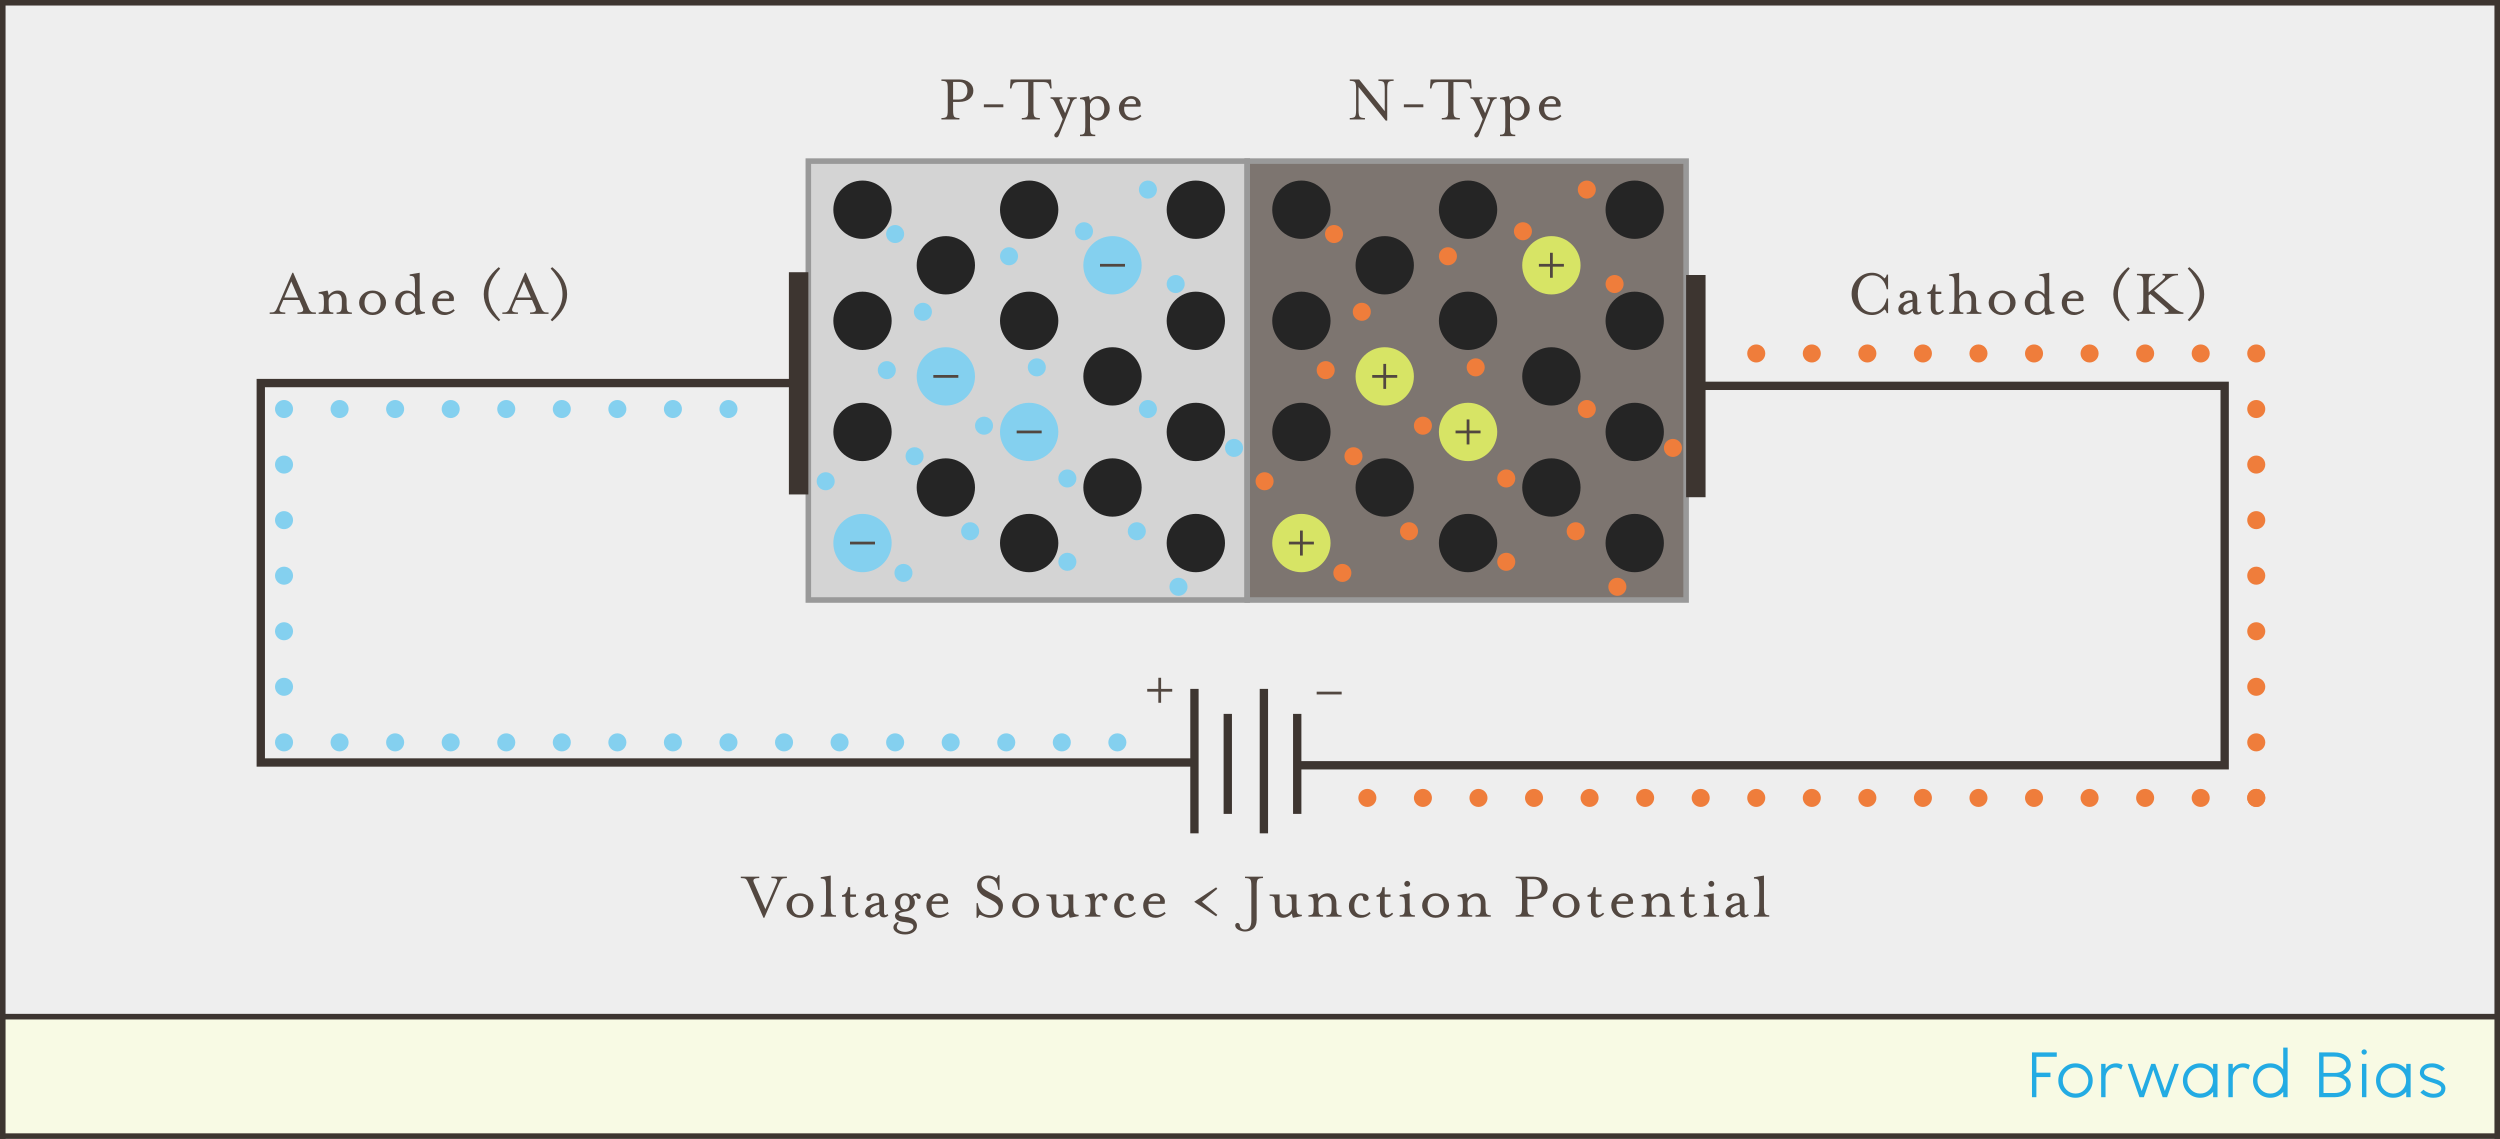 <?xml version="1.0" encoding="UTF-8"?>
<svg width="900px" height="410px" viewBox="0 0 900 410" version="1.1" xmlns="http://www.w3.org/2000/svg" xmlns:xlink="http://www.w3.org/1999/xlink">
    <rect x="0" y="0" width="900" height="410" fill="#808080" stroke="none"/>
    <!-- Generator: Sketch 52.5 (67469) - http://www.bohemiancoding.com/sketch -->
    <title>Diode_Forward_Bias</title>
    <desc>Created with Sketch.</desc>
    <g id="Diode_Forward_Bias" stroke="none" stroke-width="1" fill="none" fill-rule="evenodd">
        <rect id="Rectangle" stroke="#3D3530" stroke-width="2" fill="#EEEEEE" x="1" y="1" width="898" height="428"></rect>
        <g id="Illustration" transform="translate(79, 26)">
            <g id="Lattice-Junction" transform="translate(18, 0)">
                <g id="P-Type-Lattice" transform="translate(193, 31)">
                    <rect id="Rectangle" stroke="#999999" stroke-width="2" fill="#D4D4D4" x="1" y="1" width="158" height="158"></rect>
                    <circle id="Oval-Copy-3" fill="#252525" cx="20.5" cy="18.5" r="10.5"></circle>
                    <circle id="Oval-Copy-5" fill="#252525" cx="20.5" cy="58.5" r="10.5"></circle>
                    <circle id="Oval-Copy-6" fill="#252525" cx="20.5" cy="98.5" r="10.5"></circle>
                    <circle id="Oval-Copy-10" fill="#252525" cx="50.5" cy="38.5" r="10.5"></circle>
                    <circle id="Oval-Copy-8" fill="#252525" cx="50.5" cy="118.5" r="10.5"></circle>
                    <g id="Negative-Ion" transform="translate(100, 28)">
                        <circle id="Oval-Copy-26" fill="#84D0EF" cx="10.5" cy="10.5" r="10.5"></circle>
                        <rect id="Rectangle" fill="#524740" x="6" y="10" width="9" height="1"></rect>
                    </g>
                    <circle id="Oval-Copy-25" fill="#252525" cx="110.5" cy="78.5" r="10.5"></circle>
                    <circle id="Oval-Copy-24" fill="#252525" cx="110.5" cy="118.5" r="10.5"></circle>
                    <g id="Negative-Ion" transform="translate(40, 68)">
                        <circle id="Oval-Copy-9" fill="#84D0EF" cx="10.5" cy="10.5" r="10.5"></circle>
                        <rect id="Rectangle" fill="#524740" x="6" y="10" width="9" height="1"></rect>
                    </g>
                    <g id="Negative-Ion" transform="translate(10, 128)">
                        <circle id="Oval-Copy-7" fill="#84D0EF" cx="10.5" cy="10.5" r="10.5"></circle>
                        <rect id="Rectangle" fill="#524740" x="6" y="10" width="9" height="1"></rect>
                    </g>
                    <circle id="Oval-Copy-23" fill="#252525" cx="80.5" cy="18.5" r="10.5"></circle>
                    <circle id="Oval-Copy-22" fill="#252525" cx="80.5" cy="58.5" r="10.5"></circle>
                    <g id="Negative-Ion" transform="translate(70, 88)">
                        <circle id="Oval-Copy-21" fill="#84D0EF" cx="10.5" cy="10.5" r="10.5"></circle>
                        <rect id="Rectangle" fill="#524740" x="6" y="10" width="9" height="1"></rect>
                    </g>
                    <circle id="Oval-Copy-20" fill="#252525" cx="80.5" cy="138.5" r="10.5"></circle>
                    <circle id="Oval-Copy-30" fill="#252525" cx="140.5" cy="18.5" r="10.5"></circle>
                    <circle id="Oval-Copy-29" fill="#252525" cx="140.5" cy="58.5" r="10.5"></circle>
                    <circle id="Oval-Copy-28" fill="#252525" cx="140.5" cy="98.5" r="10.5"></circle>
                    <circle id="Oval-Copy-27" fill="#252525" cx="140.5" cy="138.5" r="10.5"></circle>
                    <g id="Little-Ones" transform="translate(4, 23)" fill="#84D0EF">
                        <circle id="Oval-Copy-31" cx="25.25" cy="53.25" r="3.25"></circle>
                        <circle id="Oval-Copy-32" cx="38.25" cy="32.25" r="3.25"></circle>
                        <circle id="Oval-Copy-33" cx="28.25" cy="4.25" r="3.25"></circle>
                        <circle id="Oval-Copy-34" cx="69.25" cy="12.25" r="3.25"></circle>
                        <circle id="Oval-Copy-35" cx="79.25" cy="52.25" r="3.25"></circle>
                        <circle id="Oval-Copy-36" cx="60.25" cy="73.25" r="3.25"></circle>
                        <circle id="Oval-Copy-37" cx="35.25" cy="84.25" r="3.25"></circle>
                        <circle id="Oval-Copy-38" cx="31.25" cy="126.25" r="3.25"></circle>
                        <circle id="Oval-Copy-39" cx="3.25" cy="93.25" r="3.25"></circle>
                        <circle id="Oval-Copy-40" cx="55.25" cy="111.25" r="3.25"></circle>
                        <circle id="Oval-Copy-42" cx="90.25" cy="92.25" r="3.25"></circle>
                        <circle id="Oval-Copy-43" cx="90.25" cy="122.25" r="3.25"></circle>
                        <circle id="Oval-Copy-49" cx="96.25" cy="3.25" r="3.25"></circle>
                    </g>
                </g>
                <g id="N-Type-Lattice" transform="translate(351, 31)">
                    <rect id="Rectangle" stroke="#999999" stroke-width="2" fill="#7D7570" x="1" y="1" width="158" height="158"></rect>
                    <circle id="Oval-Copy-3" fill="#252525" cx="20.5" cy="18.5" r="10.5"></circle>
                    <circle id="Oval-Copy-5" fill="#252525" cx="20.5" cy="58.5" r="10.5"></circle>
                    <circle id="Oval-Copy-6" fill="#252525" cx="20.5" cy="98.5" r="10.5"></circle>
                    <circle id="Oval-Copy-10" fill="#252525" cx="50.5" cy="38.5" r="10.5"></circle>
                    <g id="Positive-Ion" transform="translate(40, 68)">
                        <circle id="Oval-Copy-9" fill="#D7E465" cx="10.5" cy="10.5" r="10.5"></circle>
                        <path d="M10,10 L10,6 L11,6 L11,10 L15,10 L15,11 L11,11 L11,15 L10,15 L10,11 L6,11 L6,10 L10,10 Z" id="Combined-Shape" fill="#524740"></path>
                    </g>
                    <circle id="Oval-Copy-8" fill="#252525" cx="50.5" cy="118.5" r="10.5"></circle>
                    <g id="Positive-Ion" transform="translate(100, 28)">
                        <circle id="Oval-Copy-26" fill="#D7E465" cx="10.5" cy="10.5" r="10.5"></circle>
                        <path d="M10,10 L10,6 L11,6 L11,10 L15,10 L15,11 L11,11 L11,15 L10,15 L10,11 L6,11 L6,10 L10,10 Z" id="Combined-Shape" fill="#524740"></path>
                    </g>
                    <circle id="Oval-Copy-25" fill="#252525" cx="110.5" cy="78.5" r="10.5"></circle>
                    <circle id="Oval-Copy-24" fill="#252525" cx="110.5" cy="118.5" r="10.5"></circle>
                    <g id="Positive-Ion" transform="translate(10, 128)">
                        <circle id="Oval-Copy-7" fill="#D7E465" cx="10.5" cy="10.5" r="10.5"></circle>
                        <path d="M10,10 L10,6 L11,6 L11,10 L15,10 L15,11 L11,11 L11,15 L10,15 L10,11 L6,11 L6,10 L10,10 Z" id="Combined-Shape" fill="#524740"></path>
                    </g>
                    <circle id="Oval-Copy-23" fill="#252525" cx="80.5" cy="18.5" r="10.5"></circle>
                    <circle id="Oval-Copy-22" fill="#252525" cx="80.5" cy="58.5" r="10.5"></circle>
                    <g id="Positive-Ion" transform="translate(70, 88)">
                        <circle id="Oval-Copy-21" fill="#D7E465" cx="10.5" cy="10.5" r="10.5"></circle>
                        <path d="M10,10 L10,6 L11,6 L11,10 L15,10 L15,11 L11,11 L11,15 L10,15 L10,11 L6,11 L6,10 L10,10 Z" id="Combined-Shape" fill="#524740"></path>
                    </g>
                    <circle id="Oval-Copy-20" fill="#252525" cx="80.5" cy="138.5" r="10.5"></circle>
                    <circle id="Oval-Copy-30" fill="#252525" cx="140.5" cy="18.5" r="10.5"></circle>
                    <circle id="Oval-Copy-29" fill="#252525" cx="140.5" cy="58.5" r="10.5"></circle>
                    <circle id="Oval-Copy-28" fill="#252525" cx="140.5" cy="98.5" r="10.5"></circle>
                    <circle id="Oval-Copy-27" fill="#252525" cx="140.5" cy="138.5" r="10.5"></circle>
                    <g id="Little-ones" transform="translate(56, 8)" fill="#EF7D3B">
                        <circle id="Oval-Copy-34" cx="17.25" cy="27.25" r="3.25"></circle>
                        <circle id="Oval-Copy-35" cx="27.25" cy="67.25" r="3.25"></circle>
                        <circle id="Oval-Copy-36" cx="8.25" cy="88.25" r="3.25"></circle>
                        <circle id="Oval-Copy-40" cx="3.25" cy="126.25" r="3.25"></circle>
                        <circle id="Oval-Copy-41" cx="63.25" cy="126.25" r="3.25"></circle>
                        <circle id="Oval-Copy-42" cx="38.25" cy="107.25" r="3.25"></circle>
                        <circle id="Oval-Copy-43" cx="38.25" cy="137.25" r="3.25"></circle>
                        <circle id="Oval-Copy-44" cx="78.25" cy="146.25" r="3.25"></circle>
                        <circle id="Oval-Copy-45" cx="98.25" cy="96.25" r="3.25"></circle>
                        <circle id="Oval-Copy-46" cx="67.25" cy="82.25" r="3.25"></circle>
                        <circle id="Oval-Copy-47" cx="77.25" cy="37.25" r="3.25"></circle>
                        <circle id="Oval-Copy-48" cx="67.25" cy="3.25" r="3.25"></circle>
                        <circle id="Oval-Copy-49" cx="44.25" cy="18.25" r="3.25"></circle>
                    </g>
                </g>
                <circle id="Oval-Copy-41" fill="#84D0EF" cx="312.25" cy="165.25" r="3.25"></circle>
                <circle id="Oval-Copy-44" fill="#84D0EF" cx="327.25" cy="185.25" r="3.25"></circle>
                <circle id="Oval-Copy-45" fill="#84D0EF" cx="347.25" cy="135.25" r="3.25"></circle>
                <circle id="Oval-Copy-46" fill="#84D0EF" cx="316.25" cy="121.25" r="3.25"></circle>
                <circle id="Oval-Copy-47" fill="#84D0EF" cx="326.25" cy="76.25" r="3.25"></circle>
                <circle id="Oval-Copy-48" fill="#84D0EF" cx="316.25" cy="42.25" r="3.25"></circle>
                <circle id="Oval-Copy-31" fill="#EF7D3B" cx="380.25" cy="107.25" r="3.25"></circle>
                <circle id="Oval-Copy-32" fill="#EF7D3B" cx="393.25" cy="86.25" r="3.25"></circle>
                <circle id="Oval-Copy-33" fill="#EF7D3B" cx="383.25" cy="58.25" r="3.25"></circle>
                <circle id="Oval-Copy-37" fill="#EF7D3B" cx="390.25" cy="138.25" r="3.25"></circle>
                <circle id="Oval-Copy-38" fill="#EF7D3B" cx="386.25" cy="180.25" r="3.25"></circle>
                <circle id="Oval-Copy-39" fill="#EF7D3B" cx="358.25" cy="147.25" r="3.25"></circle>
                <path d="M248.248,2.6 C249.864,2.6 251.128,2.984 252.04,3.752 C252.952,4.52 253.408,5.488 253.408,6.656 C253.408,7.824 252.952,8.788 252.04,9.548 C251.128,10.308 249.864,10.688 248.248,10.688 L246.112,10.688 L246.112,13.688 C246.112,14.888 246.244,15.656 246.508,15.992 C246.772,16.328 247.4,16.496 248.392,16.496 L248.392,17 L241.912,17 L241.912,16.496 C242.904,16.496 243.532,16.328 243.796,15.992 C244.06,15.656 244.192,14.888 244.192,13.688 L244.192,5.888 C244.192,4.688 244.06,3.924 243.796,3.596 C243.532,3.268 242.904,3.104 241.912,3.104 L241.912,2.6 L248.248,2.6 Z M248.224,9.824 C249.216,9.824 249.972,9.528 250.492,8.936 C251.012,8.344 251.272,7.584 251.272,6.656 C251.272,5.728 251.012,4.968 250.492,4.376 C249.972,3.784 249.216,3.488 248.224,3.488 L246.112,3.488 L246.112,9.824 L248.224,9.824 Z M264.2,12.608 L257.192,12.608 L257.192,11.552 L264.2,11.552 L264.2,12.608 Z M281.376,2.6 L281.592,5.84 L281.088,5.84 L280.968,5.36 C280.776,4.64 280.52,4.156 280.2,3.908 C279.88,3.66 279.208,3.536 278.184,3.536 L275.04,3.536 L275.04,13.688 C275.04,14.888 275.176,15.656 275.448,15.992 C275.72,16.328 276.352,16.496 277.344,16.496 L277.344,17 L270.84,17 L270.84,16.496 C271.832,16.496 272.464,16.328 272.736,15.992 C273.008,15.656 273.144,14.888 273.144,13.688 L273.144,3.536 L270,3.536 C268.976,3.536 268.304,3.66 267.984,3.908 C267.664,4.156 267.408,4.64 267.216,5.36 L267.096,5.84 L266.592,5.84 L266.808,2.6 L281.376,2.6 Z M282.544,22.688 C282.544,22.432 282.64,22.204 282.832,22.004 C283.024,21.804 283.276,21.532 283.588,21.188 C283.9,20.844 284.16,20.408 284.368,19.88 L285.568,16.88 L282.808,10.904 C282.552,10.36 282.312,9.988 282.088,9.788 C281.864,9.588 281.568,9.488 281.2,9.488 L281.2,9.008 L285.448,9.008 L285.448,9.488 C284.904,9.488 284.576,9.576 284.464,9.752 C284.352,9.928 284.424,10.312 284.68,10.904 L286.432,14.744 L287.968,10.904 C288.192,10.36 288.256,9.988 288.16,9.788 C288.064,9.588 287.768,9.488 287.272,9.488 L287.272,9.008 L290.632,9.008 L290.632,9.488 C289.88,9.488 289.312,9.96 288.928,10.904 L284.248,22.592 C284.008,23.184 283.712,23.48 283.36,23.48 C283.152,23.48 282.964,23.416 282.796,23.288 C282.628,23.16 282.544,22.96 282.544,22.688 Z M299.864,15.488 C300.328,14.832 300.56,14 300.56,12.992 C300.56,11.984 300.328,11.16 299.864,10.52 C299.4,9.88 298.728,9.56 297.848,9.56 C297.304,9.56 296.82,9.728 296.396,10.064 C295.972,10.4 295.64,10.856 295.4,11.432 L295.4,14.528 C295.64,15.12 295.972,15.588 296.396,15.932 C296.82,16.276 297.304,16.448 297.848,16.448 C298.728,16.448 299.4,16.128 299.864,15.488 Z M295.4,19.712 C295.4,20.896 295.516,21.656 295.748,21.992 C295.98,22.328 296.496,22.496 297.296,22.496 L297.296,23 L291.8,23 L291.8,22.496 C292.6,22.496 293.116,22.332 293.348,22.004 C293.58,21.676 293.696,20.912 293.696,19.712 L293.696,12.488 C293.696,11.288 293.58,10.524 293.348,10.196 C293.116,9.868 292.6,9.704 291.8,9.704 L291.8,9.2 L295.016,8.6 C295.112,8.776 295.232,9.264 295.376,10.064 C296.192,9.088 297.184,8.6 298.352,8.6 C299.488,8.6 300.464,9.028 301.28,9.884 C302.096,10.74 302.504,11.776 302.504,12.992 C302.504,14.208 302.096,15.248 301.28,16.112 C300.464,16.976 299.488,17.408 298.352,17.408 C297.168,17.408 296.184,16.928 295.4,15.968 L295.4,19.712 Z M307.872,11.504 L311.856,11.504 C312.016,11.056 311.948,10.62 311.652,10.196 C311.356,9.772 310.848,9.56 310.128,9.56 C309.616,9.56 309.156,9.736 308.748,10.088 C308.34,10.44 308.048,10.912 307.872,11.504 Z M307.728,12.392 C307.584,13.576 307.772,14.54 308.292,15.284 C308.812,16.028 309.664,16.4 310.848,16.4 C311.248,16.4 311.704,16.296 312.216,16.088 C312.728,15.88 313.152,15.616 313.488,15.296 L313.92,15.824 C313.488,16.288 312.936,16.668 312.264,16.964 C311.592,17.26 310.92,17.408 310.248,17.408 C308.952,17.408 307.888,16.98 307.056,16.124 C306.224,15.268 305.808,14.224 305.808,12.992 C305.808,11.76 306.26,10.72 307.164,9.872 C308.068,9.024 309.096,8.6 310.248,8.6 C311.336,8.6 312.224,8.98 312.912,9.74 C313.6,10.5 313.8,11.384 313.512,12.392 L307.728,12.392 Z" id="P-Type-Copy" fill="#524740"></path>
                <path d="M401.512,14.024 L401.512,5.888 C401.512,4.688 401.38,3.924 401.116,3.596 C400.852,3.268 400.224,3.104 399.232,3.104 L399.232,2.6 L404.704,2.6 L404.704,3.104 C403.712,3.104 403.08,3.268 402.808,3.596 C402.536,3.924 402.4,4.688 402.4,5.888 L402.4,17.408 L401.848,17.408 L392.08,5.336 L392.08,13.688 C392.08,14.888 392.216,15.656 392.488,15.992 C392.76,16.328 393.392,16.496 394.384,16.496 L394.384,17 L388.912,17 L388.912,16.496 C389.904,16.496 390.532,16.328 390.796,15.992 C391.06,15.656 391.192,14.888 391.192,13.688 L391.192,5.888 C391.192,4.688 391.06,3.924 390.796,3.596 C390.532,3.268 389.904,3.104 388.912,3.104 L388.912,2.6 L392.296,2.6 L401.512,14.024 Z M415.4,12.608 L408.392,12.608 L408.392,11.552 L415.4,11.552 L415.4,12.608 Z M432.576,2.6 L432.792,5.84 L432.288,5.84 L432.168,5.36 C431.976,4.64 431.72,4.156 431.4,3.908 C431.08,3.66 430.408,3.536 429.384,3.536 L426.24,3.536 L426.24,13.688 C426.24,14.888 426.376,15.656 426.648,15.992 C426.92,16.328 427.552,16.496 428.544,16.496 L428.544,17 L422.04,17 L422.04,16.496 C423.032,16.496 423.664,16.328 423.936,15.992 C424.208,15.656 424.344,14.888 424.344,13.688 L424.344,3.536 L421.2,3.536 C420.176,3.536 419.504,3.66 419.184,3.908 C418.864,4.156 418.608,4.64 418.416,5.36 L418.296,5.84 L417.792,5.84 L418.008,2.6 L432.576,2.6 Z M433.744,22.688 C433.744,22.432 433.84,22.204 434.032,22.004 C434.224,21.804 434.476,21.532 434.788,21.188 C435.1,20.844 435.36,20.408 435.568,19.88 L436.768,16.88 L434.008,10.904 C433.752,10.36 433.512,9.988 433.288,9.788 C433.064,9.588 432.768,9.488 432.4,9.488 L432.4,9.008 L436.648,9.008 L436.648,9.488 C436.104,9.488 435.776,9.576 435.664,9.752 C435.552,9.928 435.624,10.312 435.88,10.904 L437.632,14.744 L439.168,10.904 C439.392,10.36 439.456,9.988 439.36,9.788 C439.264,9.588 438.968,9.488 438.472,9.488 L438.472,9.008 L441.832,9.008 L441.832,9.488 C441.08,9.488 440.512,9.96 440.128,10.904 L435.448,22.592 C435.208,23.184 434.912,23.48 434.56,23.48 C434.352,23.48 434.164,23.416 433.996,23.288 C433.828,23.16 433.744,22.96 433.744,22.688 Z M451.064,15.488 C451.528,14.832 451.76,14 451.76,12.992 C451.76,11.984 451.528,11.16 451.064,10.52 C450.6,9.88 449.928,9.56 449.048,9.56 C448.504,9.56 448.02,9.728 447.596,10.064 C447.172,10.4 446.84,10.856 446.6,11.432 L446.6,14.528 C446.84,15.12 447.172,15.588 447.596,15.932 C448.02,16.276 448.504,16.448 449.048,16.448 C449.928,16.448 450.6,16.128 451.064,15.488 Z M446.6,19.712 C446.6,20.896 446.716,21.656 446.948,21.992 C447.18,22.328 447.696,22.496 448.496,22.496 L448.496,23 L443,23 L443,22.496 C443.8,22.496 444.316,22.332 444.548,22.004 C444.78,21.676 444.896,20.912 444.896,19.712 L444.896,12.488 C444.896,11.288 444.78,10.524 444.548,10.196 C444.316,9.868 443.8,9.704 443,9.704 L443,9.2 L446.216,8.6 C446.312,8.776 446.432,9.264 446.576,10.064 C447.392,9.088 448.384,8.6 449.552,8.6 C450.688,8.6 451.664,9.028 452.48,9.884 C453.296,10.74 453.704,11.776 453.704,12.992 C453.704,14.208 453.296,15.248 452.48,16.112 C451.664,16.976 450.688,17.408 449.552,17.408 C448.368,17.408 447.384,16.928 446.6,15.968 L446.6,19.712 Z M459.072,11.504 L463.056,11.504 C463.216,11.056 463.148,10.62 462.852,10.196 C462.556,9.772 462.048,9.56 461.328,9.56 C460.816,9.56 460.356,9.736 459.948,10.088 C459.54,10.44 459.248,10.912 459.072,11.504 Z M458.928,12.392 C458.784,13.576 458.972,14.54 459.492,15.284 C460.012,16.028 460.864,16.4 462.048,16.4 C462.448,16.4 462.904,16.296 463.416,16.088 C463.928,15.88 464.352,15.616 464.688,15.296 L465.12,15.824 C464.688,16.288 464.136,16.668 463.464,16.964 C462.792,17.26 462.12,17.408 461.448,17.408 C460.152,17.408 459.088,16.98 458.256,16.124 C457.424,15.268 457.008,14.224 457.008,12.992 C457.008,11.76 457.46,10.72 458.364,9.872 C459.268,9.024 460.296,8.6 461.448,8.6 C462.536,8.6 463.424,8.98 464.112,9.74 C464.8,10.5 465,11.384 464.712,12.392 L458.928,12.392 Z" id="N-Type-Copy" fill="#524740"></path>
                <path d="M4.984,82.008 L3.832,84.672 C3.528,85.328 3.516,85.796 3.796,86.076 C4.076,86.356 4.712,86.496 5.704,86.496 L5.704,87 L0.088,87 L0.088,86.496 C0.6,86.496 0.996,86.476 1.276,86.436 C1.556,86.396 1.804,86.268 2.02,86.052 C2.236,85.836 2.388,85.64 2.476,85.464 C2.564,85.288 2.728,84.936 2.968,84.408 L8.248,72.192 L8.56,72.192 L13.864,84.408 C14.104,84.936 14.268,85.288 14.356,85.464 C14.444,85.64 14.596,85.836 14.812,86.052 C15.028,86.268 15.272,86.396 15.544,86.436 C15.816,86.476 16.208,86.496 16.72,86.496 L16.72,87 L10.072,87 L10.072,86.496 C11.064,86.496 11.696,86.356 11.968,86.076 C12.24,85.796 12.232,85.328 11.944,84.672 L10.792,82.008 L4.984,82.008 Z M10.384,81.12 L7.864,75.336 L5.368,81.12 L10.384,81.12 Z M21.32,80.328 C22.232,79.176 23.344,78.6 24.656,78.6 C25.696,78.6 26.476,78.928 26.996,79.584 C27.516,80.24 27.776,81.104 27.776,82.176 L27.776,83.688 C27.776,84.888 27.892,85.656 28.124,85.992 C28.356,86.328 28.872,86.496 29.672,86.496 L29.672,87 L24.176,87 L24.176,86.496 C24.96,86.496 25.472,86.324 25.712,85.98 C25.952,85.636 26.072,84.872 26.072,83.688 L26.072,82.296 C26.072,80.584 25.408,79.728 24.08,79.728 C23.392,79.728 22.76,79.968 22.184,80.448 C21.608,80.928 21.32,81.488 21.32,82.128 L21.32,83.688 C21.32,84.92 21.416,85.696 21.608,86.016 C21.8,86.336 22.264,86.496 23,86.496 L23,87 L17.72,87 L17.72,86.496 C18.52,86.496 19.036,86.328 19.268,85.992 C19.5,85.656 19.616,84.888 19.616,83.688 L19.616,82.488 C19.616,81.304 19.5,80.544 19.268,80.208 C19.036,79.872 18.52,79.704 17.72,79.704 L17.72,79.2 L20.912,78.6 C21.056,78.904 21.192,79.48 21.32,80.328 Z M40.536,79.896 C41.496,80.744 41.976,81.776 41.976,82.992 C41.976,84.208 41.5,85.248 40.548,86.112 C39.596,86.976 38.456,87.408 37.128,87.408 C35.8,87.408 34.66,86.976 33.708,86.112 C32.756,85.248 32.28,84.208 32.28,82.992 C32.28,81.776 32.756,80.74 33.708,79.884 C34.66,79.028 35.8,78.6 37.128,78.6 C38.456,78.6 39.592,79.032 40.536,79.896 Z M39.288,85.512 C39.784,84.856 40.032,84.016 40.032,82.992 C40.032,81.968 39.784,81.132 39.288,80.484 C38.792,79.836 38.072,79.512 37.128,79.512 C36.184,79.512 35.464,79.84 34.968,80.496 C34.472,81.152 34.224,81.984 34.224,82.992 C34.224,84 34.472,84.832 34.968,85.488 C35.464,86.144 36.184,86.472 37.128,86.472 C38.072,86.472 38.792,86.152 39.288,85.512 Z M52.384,84.552 L52.384,81.456 C52.16,80.88 51.832,80.42 51.4,80.076 C50.968,79.732 50.488,79.56 49.96,79.56 C49.064,79.56 48.384,79.88 47.92,80.52 C47.456,81.16 47.224,81.984 47.224,82.992 C47.224,84.016 47.456,84.848 47.92,85.488 C48.384,86.128 49.064,86.448 49.96,86.448 C50.488,86.448 50.968,86.276 51.4,85.932 C51.832,85.588 52.16,85.128 52.384,84.552 Z M52.384,80.016 L52.384,76.104 C52.384,74.904 52.268,74.136 52.036,73.8 C51.804,73.464 51.288,73.296 50.488,73.296 L50.488,72.792 L54.088,72.192 L54.088,83.496 C54.088,84.696 54.204,85.464 54.436,85.8 C54.668,86.136 55.184,86.304 55.984,86.304 L55.984,86.808 L52.792,87.408 C52.68,87.168 52.552,86.68 52.408,85.944 C51.624,86.92 50.64,87.408 49.456,87.408 C48.32,87.408 47.34,86.976 46.516,86.112 C45.692,85.248 45.28,84.208 45.28,82.992 C45.28,81.776 45.692,80.74 46.516,79.884 C47.34,79.028 48.32,78.6 49.456,78.6 C50.64,78.6 51.616,79.072 52.384,80.016 Z M60.656,81.504 L64.64,81.504 C64.8,81.056 64.732,80.62 64.436,80.196 C64.14,79.772 63.632,79.56 62.912,79.56 C62.4,79.56 61.94,79.736 61.532,80.088 C61.124,80.44 60.832,80.912 60.656,81.504 Z M60.512,82.392 C60.368,83.576 60.556,84.54 61.076,85.284 C61.596,86.028 62.448,86.4 63.632,86.4 C64.032,86.4 64.488,86.296 65,86.088 C65.512,85.88 65.936,85.616 66.272,85.296 L66.704,85.824 C66.272,86.288 65.72,86.668 65.048,86.964 C64.376,87.26 63.704,87.408 63.032,87.408 C61.736,87.408 60.672,86.98 59.84,86.124 C59.008,85.268 58.592,84.224 58.592,82.992 C58.592,81.76 59.044,80.72 59.948,79.872 C60.852,79.024 61.88,78.6 63.032,78.6 C64.12,78.6 65.008,78.98 65.696,79.74 C66.384,80.5 66.584,81.384 66.296,82.392 L60.512,82.392 Z M83.08,89.16 L82.552,89.664 C78.952,86.72 77.152,83.472 77.152,79.92 C77.152,76.384 78.944,73.136 82.528,70.176 L83.08,70.68 C82.568,71.256 82.144,71.756 81.808,72.18 C81.472,72.604 81.036,73.236 80.5,74.076 C79.964,74.916 79.552,75.832 79.264,76.824 C78.976,77.816 78.832,78.848 78.832,79.92 C78.832,80.992 78.976,82.024 79.264,83.016 C79.552,84.008 79.964,84.924 80.5,85.764 C81.036,86.604 81.472,87.236 81.808,87.66 C82.144,88.084 82.568,88.584 83.08,89.16 Z M88.736,82.008 L87.584,84.672 C87.28,85.328 87.268,85.796 87.548,86.076 C87.828,86.356 88.464,86.496 89.456,86.496 L89.456,87 L83.84,87 L83.84,86.496 C84.352,86.496 84.748,86.476 85.028,86.436 C85.308,86.396 85.556,86.268 85.772,86.052 C85.988,85.836 86.14,85.64 86.228,85.464 C86.316,85.288 86.48,84.936 86.72,84.408 L92,72.192 L92.312,72.192 L97.616,84.408 C97.856,84.936 98.02,85.288 98.108,85.464 C98.196,85.64 98.348,85.836 98.564,86.052 C98.78,86.268 99.024,86.396 99.296,86.436 C99.568,86.476 99.96,86.496 100.472,86.496 L100.472,87 L93.824,87 L93.824,86.496 C94.816,86.496 95.448,86.356 95.72,86.076 C95.992,85.796 95.984,85.328 95.696,84.672 L94.544,82.008 L88.736,82.008 Z M94.136,81.12 L91.616,75.336 L89.12,81.12 L94.136,81.12 Z M107.16,79.92 C107.16,83.488 105.368,86.736 101.784,89.664 L101.232,89.16 C101.76,88.568 102.188,88.064 102.516,87.648 C102.844,87.232 103.28,86.604 103.824,85.764 C104.368,84.924 104.784,84.008 105.072,83.016 C105.36,82.024 105.504,80.992 105.504,79.92 C105.504,78.848 105.36,77.816 105.072,76.824 C104.784,75.832 104.368,74.916 103.824,74.076 C103.28,73.236 102.844,72.608 102.516,72.192 C102.188,71.776 101.76,71.272 101.232,70.68 L101.808,70.176 C105.376,73.12 107.16,76.368 107.16,79.92 Z" id="Anode-(A)-Copy" fill="#524740"></path>
                <path d="M582.708,86.736 L582.228,86.736 C582.1,86.112 581.828,85.656 581.412,85.368 C580.1,86.728 578.612,87.408 576.948,87.408 C574.916,87.408 573.18,86.664 571.74,85.176 C570.3,83.688 569.58,81.896 569.58,79.8 C569.58,77.704 570.3,75.912 571.74,74.424 C573.18,72.936 574.916,72.192 576.948,72.192 C578.644,72.192 580.132,72.872 581.412,74.232 C581.844,73.896 582.116,73.44 582.228,72.864 L582.708,72.864 L582.708,78.144 L582.228,78.144 C581.892,76.56 581.272,75.328 580.368,74.448 C579.464,73.568 578.356,73.128 577.044,73.128 C576.132,73.128 575.324,73.332 574.62,73.74 C573.916,74.148 573.368,74.688 572.976,75.36 C572.584,76.032 572.292,76.744 572.1,77.496 C571.908,78.248 571.812,79.016 571.812,79.8 C571.812,80.584 571.908,81.352 572.1,82.104 C572.292,82.856 572.584,83.564 572.976,84.228 C573.368,84.892 573.916,85.428 574.62,85.836 C575.324,86.244 576.132,86.448 577.044,86.448 C578.356,86.448 579.464,86.004 580.368,85.116 C581.272,84.228 581.892,83.008 582.228,81.456 L582.708,81.456 L582.708,86.736 Z M594.772,86.52 C594.308,87.016 593.78,87.264 593.188,87.264 C592.228,87.264 591.684,86.8 591.556,85.872 C590.484,86.832 589.484,87.312 588.556,87.312 C587.948,87.312 587.436,87.132 587.02,86.772 C586.604,86.412 586.396,85.92 586.396,85.296 C586.396,83.616 588.1,82.48 591.508,81.888 C591.508,80.944 591.404,80.288 591.196,79.92 C590.988,79.552 590.556,79.368 589.9,79.368 C589.58,79.368 589.272,79.472 588.976,79.68 C588.68,79.888 588.532,80.168 588.532,80.52 C588.532,80.76 588.452,80.96 588.292,81.12 C588.132,81.28 587.94,81.36 587.716,81.36 C587.476,81.36 587.276,81.28 587.116,81.12 C586.956,80.96 586.876,80.76 586.876,80.52 C586.876,79.96 587.184,79.5 587.8,79.14 C588.416,78.78 589.124,78.6 589.924,78.6 C591.092,78.6 591.932,78.856 592.444,79.368 C592.956,79.88 593.212,80.712 593.212,81.864 L593.212,85.488 C593.212,86.112 593.396,86.424 593.764,86.424 C593.972,86.424 594.196,86.304 594.436,86.064 L594.772,86.52 Z M591.508,85.08 L591.508,82.632 C589.3,83.144 588.196,83.936 588.196,85.008 C588.196,85.376 588.304,85.672 588.52,85.896 C588.736,86.12 589.004,86.232 589.324,86.232 C589.916,86.232 590.644,85.848 591.508,85.08 Z M598.076,79.848 L596.828,79.848 L596.828,79.272 C597.516,79.128 598.02,78.816 598.34,78.336 C598.66,77.856 598.868,77.2 598.964,76.368 L599.78,76.368 L599.78,79.008 L601.868,79.008 L601.868,79.848 L599.78,79.848 L599.78,84.648 C599.78,85.8 600.14,86.376 600.86,86.376 C601.324,86.376 601.844,86.104 602.42,85.56 L602.828,85.968 C602.492,86.368 602.088,86.696 601.616,86.952 C601.144,87.208 600.708,87.336 600.308,87.336 C599.62,87.336 599.076,87.112 598.676,86.664 C598.276,86.216 598.076,85.544 598.076,84.648 L598.076,79.848 Z M616.308,87 L611.004,87 L611.004,86.496 C611.756,86.496 612.228,86.336 612.42,86.016 C612.612,85.696 612.708,84.92 612.708,83.688 L612.708,82.296 C612.708,80.584 612.1,79.728 610.884,79.728 C610.244,79.728 609.652,79.964 609.108,80.436 C608.564,80.908 608.292,81.472 608.292,82.128 L608.292,83.688 C608.292,84.936 608.38,85.716 608.556,86.028 C608.732,86.34 609.148,86.496 609.804,86.496 L609.804,87 L604.692,87 L604.692,86.496 C605.492,86.496 606.008,86.328 606.24,85.992 C606.472,85.656 606.588,84.888 606.588,83.688 L606.588,76.104 C606.588,74.904 606.472,74.136 606.24,73.8 C606.008,73.464 605.492,73.296 604.692,73.296 L604.692,72.792 L608.292,72.192 L608.292,80.328 C609.236,79.176 610.284,78.6 611.436,78.6 C613.404,78.6 614.388,79.792 614.388,82.176 L614.388,83.688 C614.388,84.888 614.504,85.656 614.736,85.992 C614.968,86.328 615.492,86.496 616.308,86.496 L616.308,87 Z M627.172,79.896 C628.132,80.744 628.612,81.776 628.612,82.992 C628.612,84.208 628.136,85.248 627.184,86.112 C626.232,86.976 625.092,87.408 623.764,87.408 C622.436,87.408 621.296,86.976 620.344,86.112 C619.392,85.248 618.916,84.208 618.916,82.992 C618.916,81.776 619.392,80.74 620.344,79.884 C621.296,79.028 622.436,78.6 623.764,78.6 C625.092,78.6 626.228,79.032 627.172,79.896 Z M625.924,85.512 C626.42,84.856 626.668,84.016 626.668,82.992 C626.668,81.968 626.42,81.132 625.924,80.484 C625.428,79.836 624.708,79.512 623.764,79.512 C622.82,79.512 622.1,79.84 621.604,80.496 C621.108,81.152 620.86,81.984 620.86,82.992 C620.86,84 621.108,84.832 621.604,85.488 C622.1,86.144 622.82,86.472 623.764,86.472 C624.708,86.472 625.428,86.152 625.924,85.512 Z M639.02,84.552 L639.02,81.456 C638.796,80.88 638.468,80.42 638.036,80.076 C637.604,79.732 637.124,79.56 636.596,79.56 C635.7,79.56 635.02,79.88 634.556,80.52 C634.092,81.16 633.86,81.984 633.86,82.992 C633.86,84.016 634.092,84.848 634.556,85.488 C635.02,86.128 635.7,86.448 636.596,86.448 C637.124,86.448 637.604,86.276 638.036,85.932 C638.468,85.588 638.796,85.128 639.02,84.552 Z M639.02,80.016 L639.02,76.104 C639.02,74.904 638.904,74.136 638.672,73.8 C638.44,73.464 637.924,73.296 637.124,73.296 L637.124,72.792 L640.724,72.192 L640.724,83.496 C640.724,84.696 640.84,85.464 641.072,85.8 C641.304,86.136 641.82,86.304 642.62,86.304 L642.62,86.808 L639.428,87.408 C639.316,87.168 639.188,86.68 639.044,85.944 C638.26,86.92 637.276,87.408 636.092,87.408 C634.956,87.408 633.976,86.976 633.152,86.112 C632.328,85.248 631.916,84.208 631.916,82.992 C631.916,81.776 632.328,80.74 633.152,79.884 C633.976,79.028 634.956,78.6 636.092,78.6 C637.276,78.6 638.252,79.072 639.02,80.016 Z M647.292,81.504 L651.276,81.504 C651.436,81.056 651.368,80.62 651.072,80.196 C650.776,79.772 650.268,79.56 649.548,79.56 C649.036,79.56 648.576,79.736 648.168,80.088 C647.76,80.44 647.468,80.912 647.292,81.504 Z M647.148,82.392 C647.004,83.576 647.192,84.54 647.712,85.284 C648.232,86.028 649.084,86.4 650.268,86.4 C650.668,86.4 651.124,86.296 651.636,86.088 C652.148,85.88 652.572,85.616 652.908,85.296 L653.34,85.824 C652.908,86.288 652.356,86.668 651.684,86.964 C651.012,87.26 650.34,87.408 649.668,87.408 C648.372,87.408 647.308,86.98 646.476,86.124 C645.644,85.268 645.228,84.224 645.228,82.992 C645.228,81.76 645.68,80.72 646.584,79.872 C647.488,79.024 648.516,78.6 649.668,78.6 C650.756,78.6 651.644,78.98 652.332,79.74 C653.02,80.5 653.22,81.384 652.932,82.392 L647.148,82.392 Z M669.716,89.16 L669.188,89.664 C665.588,86.72 663.788,83.472 663.788,79.92 C663.788,76.384 665.58,73.136 669.164,70.176 L669.716,70.68 C669.204,71.256 668.78,71.756 668.444,72.18 C668.108,72.604 667.672,73.236 667.136,74.076 C666.6,74.916 666.188,75.832 665.9,76.824 C665.612,77.816 665.468,78.848 665.468,79.92 C665.468,80.992 665.612,82.024 665.9,83.016 C666.188,84.008 666.6,84.924 667.136,85.764 C667.672,86.604 668.108,87.236 668.444,87.66 C668.78,88.084 669.204,88.584 669.716,89.16 Z M678.492,78.648 L685.932,85.104 C686.364,85.472 686.904,85.796 687.552,86.076 C688.2,86.356 688.692,86.496 689.028,86.496 L689.028,87 L682.284,87 L682.284,86.496 C683.068,86.496 683.54,86.364 683.7,86.1 C683.86,85.836 683.692,85.504 683.196,85.104 L677.124,79.848 L676.5,80.352 L676.5,83.688 C676.5,84.888 676.632,85.656 676.896,85.992 C677.16,86.328 677.788,86.496 678.78,86.496 L678.78,87 L672.3,87 L672.3,86.496 C673.292,86.496 673.92,86.328 674.184,85.992 C674.448,85.656 674.58,84.888 674.58,83.688 L674.58,75.888 C674.58,74.688 674.448,73.924 674.184,73.596 C673.92,73.268 673.292,73.104 672.3,73.104 L672.3,72.6 L678.78,72.6 L678.78,73.104 C677.788,73.104 677.16,73.268 676.896,73.596 C676.632,73.924 676.5,74.688 676.5,75.888 L676.5,79.248 L681.42,75.048 C682.764,73.8 682.796,73.152 681.516,73.104 L681.516,72.6 L687.084,72.6 L687.084,73.104 C686.204,73.104 685.472,73.24 684.888,73.512 C684.304,73.784 683.572,74.296 682.692,75.048 L678.492,78.648 Z M696.508,79.92 C696.508,83.488 694.716,86.736 691.132,89.664 L690.58,89.16 C691.108,88.568 691.536,88.064 691.864,87.648 C692.192,87.232 692.628,86.604 693.172,85.764 C693.716,84.924 694.132,84.008 694.42,83.016 C694.708,82.024 694.852,80.992 694.852,79.92 C694.852,78.848 694.708,77.816 694.42,76.824 C694.132,75.832 693.716,74.916 693.172,74.076 C692.628,73.236 692.192,72.608 691.864,72.192 C691.536,71.776 691.108,71.272 690.58,70.68 L691.156,70.176 C694.724,73.12 696.508,76.368 696.508,79.92 Z" id="Cathode-(K)-Copy" fill="#524740"></path>
            </g>
            <path d="M204.292,290.104 C203.348,290.104 202.736,290.22 202.456,290.452 C202.176,290.684 201.836,291.264 201.436,292.192 L196.156,304.408 L195.844,304.408 L190.54,292.192 C190.14,291.264 189.8,290.684 189.52,290.452 C189.24,290.22 188.628,290.104 187.684,290.104 L187.684,289.6 L194.332,289.6 L194.332,290.104 C193.34,290.104 192.704,290.244 192.424,290.524 C192.144,290.804 192.156,291.272 192.46,291.928 L196.54,301.264 L200.572,291.928 C200.876,291.272 200.888,290.804 200.608,290.524 C200.328,290.244 199.692,290.104 198.7,290.104 L198.7,289.6 L204.292,289.6 L204.292,290.104 Z M212.42,296.896 C213.38,297.744 213.86,298.776 213.86,299.992 C213.86,301.208 213.384,302.248 212.432,303.112 C211.48,303.976 210.34,304.408 209.012,304.408 C207.684,304.408 206.544,303.976 205.592,303.112 C204.64,302.248 204.164,301.208 204.164,299.992 C204.164,298.776 204.64,297.74 205.592,296.884 C206.544,296.028 207.684,295.6 209.012,295.6 C210.34,295.6 211.476,296.032 212.42,296.896 Z M211.172,302.512 C211.668,301.856 211.916,301.016 211.916,299.992 C211.916,298.968 211.668,298.132 211.172,297.484 C210.676,296.836 209.956,296.512 209.012,296.512 C208.068,296.512 207.348,296.84 206.852,297.496 C206.356,298.152 206.108,298.984 206.108,299.992 C206.108,301 206.356,301.832 206.852,302.488 C207.348,303.144 208.068,303.472 209.012,303.472 C209.956,303.472 210.676,303.152 211.172,302.512 Z M221.964,304 L216.468,304 L216.468,303.496 C217.268,303.496 217.784,303.328 218.016,302.992 C218.248,302.656 218.364,301.888 218.364,300.688 L218.364,293.104 C218.364,291.904 218.248,291.136 218.016,290.8 C217.784,290.464 217.268,290.296 216.468,290.296 L216.468,289.792 L220.068,289.192 L220.068,300.688 C220.068,301.888 220.184,302.656 220.416,302.992 C220.648,303.328 221.164,303.496 221.964,303.496 L221.964,304 Z M225.364,296.848 L224.116,296.848 L224.116,296.272 C224.804,296.128 225.308,295.816 225.628,295.336 C225.948,294.856 226.156,294.2 226.252,293.368 L227.068,293.368 L227.068,296.008 L229.156,296.008 L229.156,296.848 L227.068,296.848 L227.068,301.648 C227.068,302.8 227.428,303.376 228.148,303.376 C228.612,303.376 229.132,303.104 229.708,302.56 L230.116,302.968 C229.78,303.368 229.376,303.696 228.904,303.952 C228.432,304.208 227.996,304.336 227.596,304.336 C226.908,304.336 226.364,304.112 225.964,303.664 C225.564,303.216 225.364,302.544 225.364,301.648 L225.364,296.848 Z M240.812,303.52 C240.348,304.016 239.82,304.264 239.228,304.264 C238.268,304.264 237.724,303.8 237.596,302.872 C236.524,303.832 235.524,304.312 234.596,304.312 C233.988,304.312 233.476,304.132 233.06,303.772 C232.644,303.412 232.436,302.92 232.436,302.296 C232.436,300.616 234.14,299.48 237.548,298.888 C237.548,297.944 237.444,297.288 237.236,296.92 C237.028,296.552 236.596,296.368 235.94,296.368 C235.62,296.368 235.312,296.472 235.016,296.68 C234.72,296.888 234.572,297.168 234.572,297.52 C234.572,297.76 234.492,297.96 234.332,298.12 C234.172,298.28 233.98,298.36 233.756,298.36 C233.516,298.36 233.316,298.28 233.156,298.12 C232.996,297.96 232.916,297.76 232.916,297.52 C232.916,296.96 233.224,296.5 233.84,296.14 C234.456,295.78 235.164,295.6 235.964,295.6 C237.132,295.6 237.972,295.856 238.484,296.368 C238.996,296.88 239.252,297.712 239.252,298.864 L239.252,302.488 C239.252,303.112 239.436,303.424 239.804,303.424 C240.012,303.424 240.236,303.304 240.476,303.064 L240.812,303.52 Z M237.548,302.08 L237.548,299.632 C235.34,300.144 234.236,300.936 234.236,302.008 C234.236,302.376 234.344,302.672 234.56,302.896 C234.776,303.12 235.044,303.232 235.364,303.232 C235.956,303.232 236.684,302.848 237.548,302.08 Z M248.052,300.664 C248.356,300.2 248.508,299.6 248.508,298.864 C248.508,298.128 248.36,297.528 248.064,297.064 C247.768,296.6 247.34,296.368 246.78,296.368 C246.22,296.368 245.788,296.6 245.484,297.064 C245.18,297.528 245.028,298.128 245.028,298.864 C245.028,299.6 245.18,300.196 245.484,300.652 C245.788,301.108 246.22,301.336 246.78,301.336 C247.34,301.336 247.764,301.112 248.052,300.664 Z M244.548,303.136 C244.548,303.616 245.276,303.92 246.732,304.048 C248.268,304.176 249.38,304.528 250.068,305.104 C250.756,305.68 251.1,306.376 251.1,307.192 C251.1,308.168 250.696,308.948 249.888,309.532 C249.08,310.116 248.068,310.408 246.852,310.408 C245.556,310.408 244.512,310.14 243.72,309.604 C242.928,309.068 242.564,308.44 242.628,307.72 C242.692,307 243.204,306.392 244.164,305.896 L244.596,306.16 C244.132,306.688 243.884,307.172 243.852,307.612 C243.82,308.052 243.96,308.4 244.272,308.656 C244.584,308.912 244.968,309.112 245.424,309.256 C245.88,309.4 246.356,309.472 246.852,309.472 C247.636,309.472 248.328,309.3 248.928,308.956 C249.528,308.612 249.828,308.168 249.828,307.624 C249.828,307.096 249.568,306.712 249.048,306.472 C248.528,306.232 247.716,306.056 246.612,305.944 C244.34,305.72 243.204,304.976 243.204,303.712 C243.204,302.848 243.876,302.208 245.22,301.792 C244.596,301.504 244.104,301.104 243.744,300.592 C243.384,300.08 243.204,299.504 243.204,298.864 C243.204,297.968 243.552,297.2 244.248,296.56 C244.944,295.92 245.788,295.6 246.78,295.6 C247.74,295.6 248.564,295.904 249.252,296.512 C249.46,296.256 249.744,296.04 250.104,295.864 C250.464,295.688 250.78,295.6 251.052,295.6 C251.756,295.6 252.204,295.896 252.396,296.488 C252.54,296.936 252.468,297.272 252.18,297.496 C252.084,297.576 251.972,297.616 251.844,297.616 C251.604,297.632 251.424,297.584 251.304,297.472 C251.184,297.36 251.112,297.236 251.088,297.1 C251.064,296.964 251,296.836 250.896,296.716 C250.792,296.596 250.628,296.536 250.404,296.536 C250.164,296.536 249.916,296.664 249.66,296.92 C250.124,297.48 250.356,298.128 250.356,298.864 C250.356,299.712 250.044,300.44 249.42,301.048 C248.796,301.656 248.068,302.016 247.236,302.128 C245.444,302.336 244.548,302.672 244.548,303.136 Z M256.564,298.504 L260.548,298.504 C260.708,298.056 260.64,297.62 260.344,297.196 C260.048,296.772 259.54,296.56 258.82,296.56 C258.308,296.56 257.848,296.736 257.44,297.088 C257.032,297.44 256.74,297.912 256.564,298.504 Z M256.42,299.392 C256.276,300.576 256.464,301.54 256.984,302.284 C257.504,303.028 258.356,303.4 259.54,303.4 C259.94,303.4 260.396,303.296 260.908,303.088 C261.42,302.88 261.844,302.616 262.18,302.296 L262.612,302.824 C262.18,303.288 261.628,303.668 260.956,303.964 C260.284,304.26 259.612,304.408 258.94,304.408 C257.644,304.408 256.58,303.98 255.748,303.124 C254.916,302.268 254.5,301.224 254.5,299.992 C254.5,298.76 254.952,297.72 255.856,296.872 C256.76,296.024 257.788,295.6 258.94,295.6 C260.028,295.6 260.916,295.98 261.604,296.74 C262.292,297.5 262.492,298.384 262.204,299.392 L256.42,299.392 Z M273.732,303.28 C273.364,303.584 273.132,303.96 273.036,304.408 L272.556,304.408 L272.556,299.128 L273.06,299.128 C273.06,299.192 273.064,299.276 273.072,299.38 C273.08,299.484 273.112,299.684 273.168,299.98 C273.224,300.276 273.304,300.56 273.408,300.832 C273.512,301.104 273.676,301.408 273.9,301.744 C274.124,302.08 274.384,302.368 274.68,302.608 C274.976,302.848 275.368,303.048 275.856,303.208 C276.344,303.368 276.884,303.448 277.476,303.448 C278.34,303.448 279.056,303.2 279.624,302.704 C280.192,302.208 280.476,301.576 280.476,300.808 C280.476,299.832 279.556,298.864 277.716,297.904 L275.412,296.728 C274.66,296.328 274.028,295.784 273.516,295.096 C273.004,294.408 272.748,293.632 272.748,292.768 C272.748,291.76 273.124,290.912 273.876,290.224 C274.628,289.536 275.58,289.192 276.732,289.192 C277.788,289.192 278.764,289.52 279.66,290.176 C280.028,289.872 280.26,289.504 280.356,289.072 L280.836,289.072 L280.836,294.352 L280.332,294.352 C280.092,291.552 278.868,290.152 276.66,290.152 C275.988,290.152 275.432,290.356 274.992,290.764 C274.552,291.172 274.332,291.68 274.332,292.288 C274.332,292.88 274.544,293.38 274.968,293.788 C275.392,294.196 276.156,294.688 277.26,295.264 L279.54,296.44 C281.22,297.288 282.06,298.504 282.06,300.088 C282.06,301.368 281.616,302.408 280.728,303.208 C279.84,304.008 278.756,304.408 277.476,304.408 C276.932,304.408 276.412,304.328 275.916,304.168 C275.42,304.008 274.972,303.828 274.572,303.628 C274.172,303.428 273.892,303.312 273.732,303.28 Z M293.644,296.896 C294.604,297.744 295.084,298.776 295.084,299.992 C295.084,301.208 294.608,302.248 293.656,303.112 C292.704,303.976 291.564,304.408 290.236,304.408 C288.908,304.408 287.768,303.976 286.816,303.112 C285.864,302.248 285.388,301.208 285.388,299.992 C285.388,298.776 285.864,297.74 286.816,296.884 C287.768,296.028 288.908,295.6 290.236,295.6 C291.564,295.6 292.7,296.032 293.644,296.896 Z M292.396,302.512 C292.892,301.856 293.14,301.016 293.14,299.992 C293.14,298.968 292.892,298.132 292.396,297.484 C291.9,296.836 291.18,296.512 290.236,296.512 C289.292,296.512 288.572,296.84 288.076,297.496 C287.58,298.152 287.332,298.984 287.332,299.992 C287.332,301 287.58,301.832 288.076,302.488 C288.572,303.144 289.292,303.472 290.236,303.472 C291.18,303.472 291.9,303.152 292.396,302.512 Z M309.308,303.808 L306.092,304.408 C305.964,304.152 305.836,303.64 305.708,302.872 C304.716,303.896 303.668,304.408 302.564,304.408 C300.58,304.408 299.588,303.208 299.588,300.808 L299.588,299.296 C299.588,298.096 299.472,297.328 299.24,296.992 C299.008,296.656 298.492,296.488 297.692,296.488 L297.692,296.008 L301.292,296.008 L301.292,300.688 C301.292,302.4 301.9,303.256 303.116,303.256 C303.66,303.256 304.228,303.028 304.82,302.572 C305.412,302.116 305.708,301.552 305.708,300.88 L305.708,299.296 C305.708,298.096 305.592,297.328 305.36,296.992 C305.128,296.656 304.604,296.488 303.788,296.488 L303.788,296.008 L307.388,296.008 L307.388,300.496 C307.388,301.696 307.504,302.464 307.736,302.8 C307.968,303.136 308.492,303.304 309.308,303.304 L309.308,303.808 Z M319.692,297.088 C319.692,297.84 319.372,298.216 318.732,298.216 C318.508,298.216 318.312,298.128 318.144,297.952 C317.976,297.776 317.892,297.576 317.892,297.352 C317.892,296.824 317.636,296.56 317.124,296.56 C316.756,296.56 316.356,296.816 315.924,297.328 C315.492,297.84 315.276,298.52 315.276,299.368 L315.276,300.688 C315.276,301.888 315.392,302.656 315.624,302.992 C315.856,303.328 316.372,303.496 317.172,303.496 L317.172,304 L311.676,304 L311.676,303.496 C312.476,303.496 312.992,303.328 313.224,302.992 C313.456,302.656 313.572,301.888 313.572,300.688 L313.572,299.488 C313.572,298.304 313.456,297.544 313.224,297.208 C312.992,296.872 312.476,296.704 311.676,296.704 L311.676,296.2 L314.868,295.6 C315.012,295.904 315.148,296.48 315.276,297.328 C315.516,296.848 315.876,296.44 316.356,296.104 C316.836,295.768 317.316,295.6 317.796,295.6 C318.404,295.6 318.872,295.76 319.2,296.08 C319.528,296.4 319.692,296.736 319.692,297.088 Z M326.356,296.368 C325.716,296.368 325.172,296.736 324.724,297.472 C324.276,298.208 324.052,299.12 324.052,300.208 C324.052,301.2 324.296,301.98 324.784,302.548 C325.272,303.116 325.996,303.4 326.956,303.4 C327.884,303.4 328.74,303.032 329.524,302.296 L329.932,302.824 C328.956,303.88 327.764,304.408 326.356,304.408 C325.044,304.408 324.008,304.016 323.248,303.232 C322.488,302.448 322.108,301.44 322.108,300.208 C322.108,298.88 322.556,297.78 323.452,296.908 C324.348,296.036 325.316,295.6 326.356,295.6 C327.3,295.6 328.012,295.768 328.492,296.104 C328.972,296.44 329.212,296.848 329.212,297.328 C329.212,297.584 329.128,297.82 328.96,298.036 C328.792,298.252 328.524,298.36 328.156,298.36 C327.9,298.36 327.68,298.268 327.496,298.084 C327.312,297.9 327.22,297.672 327.22,297.4 C327.22,296.712 326.932,296.368 326.356,296.368 Z M334.604,298.504 L338.588,298.504 C338.748,298.056 338.68,297.62 338.384,297.196 C338.088,296.772 337.58,296.56 336.86,296.56 C336.348,296.56 335.888,296.736 335.48,297.088 C335.072,297.44 334.78,297.912 334.604,298.504 Z M334.46,299.392 C334.316,300.576 334.504,301.54 335.024,302.284 C335.544,303.028 336.396,303.4 337.58,303.4 C337.98,303.4 338.436,303.296 338.948,303.088 C339.46,302.88 339.884,302.616 340.22,302.296 L340.652,302.824 C340.22,303.288 339.668,303.668 338.996,303.964 C338.324,304.26 337.652,304.408 336.98,304.408 C335.684,304.408 334.62,303.98 333.788,303.124 C332.956,302.268 332.54,301.224 332.54,299.992 C332.54,298.76 332.992,297.72 333.896,296.872 C334.8,296.024 335.828,295.6 336.98,295.6 C338.068,295.6 338.956,295.98 339.644,296.74 C340.332,297.5 340.532,298.384 340.244,299.392 L334.46,299.392 Z M359.236,303.328 L358.804,303.88 L350.908,298.648 L358.804,293.44 L359.236,293.968 L353.692,298.648 L359.236,303.328 Z M369.204,308.632 C370.724,308.632 371.484,307.528 371.484,305.32 L371.484,292.888 C371.484,291.688 371.352,290.924 371.088,290.596 C370.824,290.268 370.196,290.104 369.204,290.104 L369.204,289.6 L375.684,289.6 L375.684,290.104 C374.692,290.104 374.064,290.268 373.8,290.596 C373.536,290.924 373.404,291.688 373.404,292.888 L373.404,305.056 C373.404,305.872 373.276,306.576 373.02,307.168 C372.764,307.76 372.42,308.204 371.988,308.5 C371.556,308.796 371.112,309.012 370.656,309.148 C370.2,309.284 369.716,309.352 369.204,309.352 C368.388,309.352 367.596,309.144 366.828,308.728 C366.06,308.312 365.676,307.76 365.676,307.072 C365.676,306.848 365.756,306.656 365.916,306.496 C366.076,306.336 366.276,306.256 366.516,306.256 C366.74,306.256 366.932,306.336 367.092,306.496 C367.252,306.656 367.332,306.848 367.332,307.072 C367.332,307.472 367.5,307.832 367.836,308.152 C368.172,308.472 368.628,308.632 369.204,308.632 Z M389.668,303.808 L386.452,304.408 C386.324,304.152 386.196,303.64 386.068,302.872 C385.076,303.896 384.028,304.408 382.924,304.408 C380.94,304.408 379.948,303.208 379.948,300.808 L379.948,299.296 C379.948,298.096 379.832,297.328 379.6,296.992 C379.368,296.656 378.852,296.488 378.052,296.488 L378.052,296.008 L381.652,296.008 L381.652,300.688 C381.652,302.4 382.26,303.256 383.476,303.256 C384.02,303.256 384.588,303.028 385.18,302.572 C385.772,302.116 386.068,301.552 386.068,300.88 L386.068,299.296 C386.068,298.096 385.952,297.328 385.72,296.992 C385.488,296.656 384.964,296.488 384.148,296.488 L384.148,296.008 L387.748,296.008 L387.748,300.496 C387.748,301.696 387.864,302.464 388.096,302.8 C388.328,303.136 388.852,303.304 389.668,303.304 L389.668,303.808 Z M395.636,297.328 C396.548,296.176 397.66,295.6 398.972,295.6 C400.012,295.6 400.792,295.928 401.312,296.584 C401.832,297.24 402.092,298.104 402.092,299.176 L402.092,300.688 C402.092,301.888 402.208,302.656 402.44,302.992 C402.672,303.328 403.188,303.496 403.988,303.496 L403.988,304 L398.492,304 L398.492,303.496 C399.276,303.496 399.788,303.324 400.028,302.98 C400.268,302.636 400.388,301.872 400.388,300.688 L400.388,299.296 C400.388,297.584 399.724,296.728 398.396,296.728 C397.708,296.728 397.076,296.968 396.5,297.448 C395.924,297.928 395.636,298.488 395.636,299.128 L395.636,300.688 C395.636,301.92 395.732,302.696 395.924,303.016 C396.116,303.336 396.58,303.496 397.316,303.496 L397.316,304 L392.036,304 L392.036,303.496 C392.836,303.496 393.352,303.328 393.584,302.992 C393.816,302.656 393.932,301.888 393.932,300.688 L393.932,299.488 C393.932,298.304 393.816,297.544 393.584,297.208 C393.352,296.872 392.836,296.704 392.036,296.704 L392.036,296.2 L395.228,295.6 C395.372,295.904 395.508,296.48 395.636,297.328 Z M410.844,296.368 C410.204,296.368 409.66,296.736 409.212,297.472 C408.764,298.208 408.54,299.12 408.54,300.208 C408.54,301.2 408.784,301.98 409.272,302.548 C409.76,303.116 410.484,303.4 411.444,303.4 C412.372,303.4 413.228,303.032 414.012,302.296 L414.42,302.824 C413.444,303.88 412.252,304.408 410.844,304.408 C409.532,304.408 408.496,304.016 407.736,303.232 C406.976,302.448 406.596,301.44 406.596,300.208 C406.596,298.88 407.044,297.78 407.94,296.908 C408.836,296.036 409.804,295.6 410.844,295.6 C411.788,295.6 412.5,295.768 412.98,296.104 C413.46,296.44 413.7,296.848 413.7,297.328 C413.7,297.584 413.616,297.82 413.448,298.036 C413.28,298.252 413.012,298.36 412.644,298.36 C412.388,298.36 412.168,298.268 411.984,298.084 C411.8,297.9 411.708,297.672 411.708,297.4 C411.708,296.712 411.42,296.368 410.844,296.368 Z M417.796,296.848 L416.548,296.848 L416.548,296.272 C417.236,296.128 417.74,295.816 418.06,295.336 C418.38,294.856 418.588,294.2 418.684,293.368 L419.5,293.368 L419.5,296.008 L421.588,296.008 L421.588,296.848 L419.5,296.848 L419.5,301.648 C419.5,302.8 419.86,303.376 420.58,303.376 C421.044,303.376 421.564,303.104 422.14,302.56 L422.548,302.968 C422.212,303.368 421.808,303.696 421.336,303.952 C420.864,304.208 420.428,304.336 420.028,304.336 C419.34,304.336 418.796,304.112 418.396,303.664 C417.996,303.216 417.796,302.544 417.796,301.648 L417.796,296.848 Z M430.364,304 L424.868,304 L424.868,303.496 C425.668,303.496 426.184,303.328 426.416,302.992 C426.648,302.656 426.764,301.888 426.764,300.688 L426.764,299.488 C426.764,298.304 426.648,297.544 426.416,297.208 C426.184,296.872 425.668,296.704 424.868,296.704 L424.868,296.2 L428.468,295.6 L428.468,300.688 C428.468,301.888 428.584,302.656 428.816,302.992 C429.048,303.328 429.564,303.496 430.364,303.496 L430.364,304 Z M428.66,292.168 C428.66,292.472 428.556,292.728 428.348,292.936 C428.14,293.144 427.892,293.248 427.604,293.248 C427.316,293.248 427.068,293.144 426.86,292.936 C426.652,292.728 426.548,292.472 426.548,292.168 C426.548,291.88 426.652,291.632 426.86,291.424 C427.068,291.216 427.316,291.112 427.604,291.112 C427.892,291.112 428.14,291.216 428.348,291.424 C428.556,291.632 428.66,291.88 428.66,292.168 Z M441.228,296.896 C442.188,297.744 442.668,298.776 442.668,299.992 C442.668,301.208 442.192,302.248 441.24,303.112 C440.288,303.976 439.148,304.408 437.82,304.408 C436.492,304.408 435.352,303.976 434.4,303.112 C433.448,302.248 432.972,301.208 432.972,299.992 C432.972,298.776 433.448,297.74 434.4,296.884 C435.352,296.028 436.492,295.6 437.82,295.6 C439.148,295.6 440.284,296.032 441.228,296.896 Z M439.98,302.512 C440.476,301.856 440.724,301.016 440.724,299.992 C440.724,298.968 440.476,298.132 439.98,297.484 C439.484,296.836 438.764,296.512 437.82,296.512 C436.876,296.512 436.156,296.84 435.66,297.496 C435.164,298.152 434.916,298.984 434.916,299.992 C434.916,301 435.164,301.832 435.66,302.488 C436.156,303.144 436.876,303.472 437.82,303.472 C438.764,303.472 439.484,303.152 439.98,302.512 Z M449.332,297.328 C450.244,296.176 451.356,295.6 452.668,295.6 C453.708,295.6 454.488,295.928 455.008,296.584 C455.528,297.24 455.788,298.104 455.788,299.176 L455.788,300.688 C455.788,301.888 455.904,302.656 456.136,302.992 C456.368,303.328 456.884,303.496 457.684,303.496 L457.684,304 L452.188,304 L452.188,303.496 C452.972,303.496 453.484,303.324 453.724,302.98 C453.964,302.636 454.084,301.872 454.084,300.688 L454.084,299.296 C454.084,297.584 453.42,296.728 452.092,296.728 C451.404,296.728 450.772,296.968 450.196,297.448 C449.62,297.928 449.332,298.488 449.332,299.128 L449.332,300.688 C449.332,301.92 449.428,302.696 449.62,303.016 C449.812,303.336 450.276,303.496 451.012,303.496 L451.012,304 L445.732,304 L445.732,303.496 C446.532,303.496 447.048,303.328 447.28,302.992 C447.512,302.656 447.628,301.888 447.628,300.688 L447.628,299.488 C447.628,298.304 447.512,297.544 447.28,297.208 C447.048,296.872 446.532,296.704 445.732,296.704 L445.732,296.2 L448.924,295.6 C449.068,295.904 449.204,296.48 449.332,297.328 Z M472.98,289.6 C474.596,289.6 475.86,289.984 476.772,290.752 C477.684,291.52 478.14,292.488 478.14,293.656 C478.14,294.824 477.684,295.788 476.772,296.548 C475.86,297.308 474.596,297.688 472.98,297.688 L470.844,297.688 L470.844,300.688 C470.844,301.888 470.976,302.656 471.24,302.992 C471.504,303.328 472.132,303.496 473.124,303.496 L473.124,304 L466.644,304 L466.644,303.496 C467.636,303.496 468.264,303.328 468.528,302.992 C468.792,302.656 468.924,301.888 468.924,300.688 L468.924,292.888 C468.924,291.688 468.792,290.924 468.528,290.596 C468.264,290.268 467.636,290.104 466.644,290.104 L466.644,289.6 L472.98,289.6 Z M472.956,296.824 C473.948,296.824 474.704,296.528 475.224,295.936 C475.744,295.344 476.004,294.584 476.004,293.656 C476.004,292.728 475.744,291.968 475.224,291.376 C474.704,290.784 473.948,290.488 472.956,290.488 L470.844,290.488 L470.844,296.824 L472.956,296.824 Z M488.236,296.896 C489.196,297.744 489.676,298.776 489.676,299.992 C489.676,301.208 489.2,302.248 488.248,303.112 C487.296,303.976 486.156,304.408 484.828,304.408 C483.5,304.408 482.36,303.976 481.408,303.112 C480.456,302.248 479.98,301.208 479.98,299.992 C479.98,298.776 480.456,297.74 481.408,296.884 C482.36,296.028 483.5,295.6 484.828,295.6 C486.156,295.6 487.292,296.032 488.236,296.896 Z M486.988,302.512 C487.484,301.856 487.732,301.016 487.732,299.992 C487.732,298.968 487.484,298.132 486.988,297.484 C486.492,296.836 485.772,296.512 484.828,296.512 C483.884,296.512 483.164,296.84 482.668,297.496 C482.172,298.152 481.924,298.984 481.924,299.992 C481.924,301 482.172,301.832 482.668,302.488 C483.164,303.144 483.884,303.472 484.828,303.472 C485.772,303.472 486.492,303.152 486.988,302.512 Z M493.748,296.848 L492.5,296.848 L492.5,296.272 C493.188,296.128 493.692,295.816 494.012,295.336 C494.332,294.856 494.54,294.2 494.636,293.368 L495.452,293.368 L495.452,296.008 L497.54,296.008 L497.54,296.848 L495.452,296.848 L495.452,301.648 C495.452,302.8 495.812,303.376 496.532,303.376 C496.996,303.376 497.516,303.104 498.092,302.56 L498.5,302.968 C498.164,303.368 497.76,303.696 497.288,303.952 C496.816,304.208 496.38,304.336 495.98,304.336 C495.292,304.336 494.748,304.112 494.348,303.664 C493.948,303.216 493.748,302.544 493.748,301.648 L493.748,296.848 Z M503.124,298.504 L507.108,298.504 C507.268,298.056 507.2,297.62 506.904,297.196 C506.608,296.772 506.1,296.56 505.38,296.56 C504.868,296.56 504.408,296.736 504,297.088 C503.592,297.44 503.3,297.912 503.124,298.504 Z M502.98,299.392 C502.836,300.576 503.024,301.54 503.544,302.284 C504.064,303.028 504.916,303.4 506.1,303.4 C506.5,303.4 506.956,303.296 507.468,303.088 C507.98,302.88 508.404,302.616 508.74,302.296 L509.172,302.824 C508.74,303.288 508.188,303.668 507.516,303.964 C506.844,304.26 506.172,304.408 505.5,304.408 C504.204,304.408 503.14,303.98 502.308,303.124 C501.476,302.268 501.06,301.224 501.06,299.992 C501.06,298.76 501.512,297.72 502.416,296.872 C503.32,296.024 504.348,295.6 505.5,295.6 C506.588,295.6 507.476,295.98 508.164,296.74 C508.852,297.5 509.052,298.384 508.764,299.392 L502.98,299.392 Z M515.548,297.328 C516.46,296.176 517.572,295.6 518.884,295.6 C519.924,295.6 520.704,295.928 521.224,296.584 C521.744,297.24 522.004,298.104 522.004,299.176 L522.004,300.688 C522.004,301.888 522.12,302.656 522.352,302.992 C522.584,303.328 523.1,303.496 523.9,303.496 L523.9,304 L518.404,304 L518.404,303.496 C519.188,303.496 519.7,303.324 519.94,302.98 C520.18,302.636 520.3,301.872 520.3,300.688 L520.3,299.296 C520.3,297.584 519.636,296.728 518.308,296.728 C517.62,296.728 516.988,296.968 516.412,297.448 C515.836,297.928 515.548,298.488 515.548,299.128 L515.548,300.688 C515.548,301.92 515.644,302.696 515.836,303.016 C516.028,303.336 516.492,303.496 517.228,303.496 L517.228,304 L511.948,304 L511.948,303.496 C512.748,303.496 513.264,303.328 513.496,302.992 C513.728,302.656 513.844,301.888 513.844,300.688 L513.844,299.488 C513.844,298.304 513.728,297.544 513.496,297.208 C513.264,296.872 512.748,296.704 511.948,296.704 L511.948,296.2 L515.14,295.6 C515.284,295.904 515.42,296.48 515.548,297.328 Z M527.276,296.848 L526.028,296.848 L526.028,296.272 C526.716,296.128 527.22,295.816 527.54,295.336 C527.86,294.856 528.068,294.2 528.164,293.368 L528.98,293.368 L528.98,296.008 L531.068,296.008 L531.068,296.848 L528.98,296.848 L528.98,301.648 C528.98,302.8 529.34,303.376 530.06,303.376 C530.524,303.376 531.044,303.104 531.62,302.56 L532.028,302.968 C531.692,303.368 531.288,303.696 530.816,303.952 C530.344,304.208 529.908,304.336 529.508,304.336 C528.82,304.336 528.276,304.112 527.876,303.664 C527.476,303.216 527.276,302.544 527.276,301.648 L527.276,296.848 Z M539.844,304 L534.348,304 L534.348,303.496 C535.148,303.496 535.664,303.328 535.896,302.992 C536.128,302.656 536.244,301.888 536.244,300.688 L536.244,299.488 C536.244,298.304 536.128,297.544 535.896,297.208 C535.664,296.872 535.148,296.704 534.348,296.704 L534.348,296.2 L537.948,295.6 L537.948,300.688 C537.948,301.888 538.064,302.656 538.296,302.992 C538.528,303.328 539.044,303.496 539.844,303.496 L539.844,304 Z M538.14,292.168 C538.14,292.472 538.036,292.728 537.828,292.936 C537.62,293.144 537.372,293.248 537.084,293.248 C536.796,293.248 536.548,293.144 536.34,292.936 C536.132,292.728 536.028,292.472 536.028,292.168 C536.028,291.88 536.132,291.632 536.34,291.424 C536.548,291.216 536.796,291.112 537.084,291.112 C537.372,291.112 537.62,291.216 537.828,291.424 C538.036,291.632 538.14,291.88 538.14,292.168 Z M550.588,303.52 C550.124,304.016 549.596,304.264 549.004,304.264 C548.044,304.264 547.5,303.8 547.372,302.872 C546.3,303.832 545.3,304.312 544.372,304.312 C543.764,304.312 543.252,304.132 542.836,303.772 C542.42,303.412 542.212,302.92 542.212,302.296 C542.212,300.616 543.916,299.48 547.324,298.888 C547.324,297.944 547.22,297.288 547.012,296.92 C546.804,296.552 546.372,296.368 545.716,296.368 C545.396,296.368 545.088,296.472 544.792,296.68 C544.496,296.888 544.348,297.168 544.348,297.52 C544.348,297.76 544.268,297.96 544.108,298.12 C543.948,298.28 543.756,298.36 543.532,298.36 C543.292,298.36 543.092,298.28 542.932,298.12 C542.772,297.96 542.692,297.76 542.692,297.52 C542.692,296.96 543,296.5 543.616,296.14 C544.232,295.78 544.94,295.6 545.74,295.6 C546.908,295.6 547.748,295.856 548.26,296.368 C548.772,296.88 549.028,297.712 549.028,298.864 L549.028,302.488 C549.028,303.112 549.212,303.424 549.58,303.424 C549.788,303.424 550.012,303.304 550.252,303.064 L550.588,303.52 Z M547.324,302.08 L547.324,299.632 C545.116,300.144 544.012,300.936 544.012,302.008 C544.012,302.376 544.12,302.672 544.336,302.896 C544.552,303.12 544.82,303.232 545.14,303.232 C545.732,303.232 546.46,302.848 547.324,302.08 Z M557.924,304 L552.428,304 L552.428,303.496 C553.228,303.496 553.744,303.328 553.976,302.992 C554.208,302.656 554.324,301.888 554.324,300.688 L554.324,293.104 C554.324,291.904 554.208,291.136 553.976,290.8 C553.744,290.464 553.228,290.296 552.428,290.296 L552.428,289.792 L556.028,289.192 L556.028,300.688 C556.028,301.888 556.144,302.656 556.376,302.992 C556.608,303.328 557.124,303.496 557.924,303.496 L557.924,304 Z" id="Voltage-Source-&lt;-Jun-Copy" fill="#524740"></path>
            <g id="Potential-Plates" transform="translate(334, 218)">
                <g id="VS">
                    <path d="M29,14.5 L29,47.5" id="Line-2-Copy" stroke="#3D3530" stroke-width="3" stroke-linecap="square"></path>
                    <path d="M54,14.5 L54,47.5" id="Line-2-Copy-2" stroke="#3D3530" stroke-width="3" stroke-linecap="square"></path>
                    <path d="M17,5.5 L17,54.5" id="Line-2-Copy" stroke="#3D3530" stroke-width="3" stroke-linecap="square"></path>
                    <path d="M42,5.5 L42,54.5" id="Line-2-Copy-3" stroke="#3D3530" stroke-width="3" stroke-linecap="square"></path>
                    <rect id="Combined-Shape" fill="#524740" x="61" y="5" width="9" height="1"></rect>
                    <path d="M4,4 L4,0 L5,0 L5,4 L9,4 L9,5 L5,5 L5,9 L4,9 L4,5 L0,5 L0,4 L4,4 Z" id="Combined-Shape" fill="#524740"></path>
                </g>
            </g>
            <g id="Anode" transform="translate(0, 72)">
                <rect id="Rectangle" fill="#3D3530" x="205" y="0" width="7" height="80"></rect>
                <polyline id="Path-8" stroke="#3D3530" stroke-width="3" points="206.88 39.901 14.88 39.901 14.88 176.5 350.453 176.5"></polyline>
                <g id="Anode-Hole-Flow" transform="translate(20, 46)" fill="#84D0EF">
                    <circle id="Oval-Copy-92" cx="163.25" cy="3.25" r="3.25"></circle>
                    <circle id="Oval-Copy-91" cx="143.25" cy="3.25" r="3.25"></circle>
                    <circle id="Oval-Copy-90" cx="123.25" cy="3.25" r="3.25"></circle>
                    <circle id="Oval-Copy-89" cx="103.25" cy="3.25" r="3.25"></circle>
                    <circle id="Oval-Copy-88" cx="83.25" cy="3.25" r="3.25"></circle>
                    <circle id="Oval-Copy-87" cx="63.25" cy="3.25" r="3.25"></circle>
                    <circle id="Oval-Copy-86" cx="43.25" cy="3.25" r="3.25"></circle>
                    <circle id="Oval-Copy-85" cx="23.25" cy="3.25" r="3.25"></circle>
                    <circle id="Oval-Copy-84" cx="3.25" cy="3.25" r="3.25"></circle>
                    <circle id="Oval-Copy-68" cx="3.25" cy="103.25" r="3.25"></circle>
                    <circle id="Oval-Copy-69" cx="3.25" cy="83.25" r="3.25"></circle>
                    <circle id="Oval-Copy-70" cx="3.25" cy="63.25" r="3.25"></circle>
                    <circle id="Oval-Copy-71" cx="3.25" cy="43.25" r="3.25"></circle>
                    <circle id="Oval-Copy-72" cx="3.25" cy="23.25" r="3.25"></circle>
                    <circle id="Oval-Copy-67" cx="303.25" cy="123.25" r="3.25"></circle>
                    <circle id="Oval-Copy-44" cx="23.25" cy="123.25" r="3.25"></circle>
                    <circle id="Oval-Copy-66" cx="3.25" cy="123.25" r="3.25"></circle>
                    <circle id="Oval-Copy-50" cx="43.25" cy="123.25" r="3.25"></circle>
                    <circle id="Oval-Copy-51" cx="63.25" cy="123.25" r="3.25"></circle>
                    <circle id="Oval-Copy-52" cx="83.25" cy="123.25" r="3.25"></circle>
                    <circle id="Oval-Copy-53" cx="103.25" cy="123.25" r="3.25"></circle>
                    <circle id="Oval-Copy-54" cx="123.25" cy="123.25" r="3.25"></circle>
                    <circle id="Oval-Copy-55" cx="143.25" cy="123.25" r="3.25"></circle>
                    <circle id="Oval-Copy-56" cx="163.25" cy="123.25" r="3.25"></circle>
                    <circle id="Oval-Copy-57" cx="183.25" cy="123.25" r="3.25"></circle>
                    <circle id="Oval-Copy-58" cx="203.25" cy="123.25" r="3.25"></circle>
                    <circle id="Oval-Copy-59" cx="223.25" cy="123.25" r="3.25"></circle>
                    <circle id="Oval-Copy-60" cx="243.25" cy="123.25" r="3.25"></circle>
                    <circle id="Oval-Copy-61" cx="263.25" cy="123.25" r="3.25"></circle>
                    <circle id="Oval-Copy-62" cx="283.25" cy="123.25" r="3.25"></circle>
                </g>
            </g>
            <g id="Cathode" transform="translate(388, 73)">
                <rect id="Rectangle" fill="#3D3530" x="140" y="0" width="7" height="80"></rect>
                <polyline id="Path-8" stroke="#3D3530" stroke-width="3" points="0 176.5 333.88 176.5 333.88 39.901 141.88 39.901"></polyline>
                <g id="Cathode-Electron-Flow" transform="translate(22, 25)" fill="#EF7D3B">
                    <circle id="Oval-Copy-44" cx="23.25" cy="163.25" r="3.25"></circle>
                    <circle id="Oval-Copy-66" cx="3.25" cy="163.25" r="3.25"></circle>
                    <circle id="Oval-Copy-50" cx="43.25" cy="163.25" r="3.25"></circle>
                    <circle id="Oval-Copy-51" cx="63.25" cy="163.25" r="3.25"></circle>
                    <circle id="Oval-Copy-52" cx="83.25" cy="163.25" r="3.25"></circle>
                    <circle id="Oval-Copy-53" cx="103.25" cy="163.25" r="3.25"></circle>
                    <circle id="Oval-Copy-54" cx="123.25" cy="163.25" r="3.25"></circle>
                    <circle id="Oval-Copy-55" cx="143.25" cy="163.25" r="3.25"></circle>
                    <circle id="Oval-Copy-56" cx="163.25" cy="163.25" r="3.25"></circle>
                    <circle id="Oval-Copy-57" cx="183.25" cy="163.25" r="3.25"></circle>
                    <circle id="Oval-Copy-58" cx="203.25" cy="163.25" r="3.25"></circle>
                    <circle id="Oval-Copy-59" cx="223.25" cy="163.25" r="3.25"></circle>
                    <circle id="Oval-Copy-60" cx="243.25" cy="163.25" r="3.25"></circle>
                    <circle id="Oval-Copy-61" cx="263.25" cy="163.25" r="3.25"></circle>
                    <circle id="Oval-Copy-62" cx="283.25" cy="163.25" r="3.25"></circle>
                    <circle id="Oval-Copy-63" cx="303.25" cy="163.25" r="3.25"></circle>
                    <circle id="Oval-Copy-64" cx="323.25" cy="163.25" r="3.25"></circle>
                    <circle id="Oval-Copy-65" cx="323.25" cy="163.25" r="3.25"></circle>
                    <circle id="Oval-Copy-67" cx="323.25" cy="143.25" r="3.25"></circle>
                    <circle id="Oval-Copy-68" cx="323.25" cy="123.25" r="3.25"></circle>
                    <circle id="Oval-Copy-69" cx="323.25" cy="103.25" r="3.25"></circle>
                    <circle id="Oval-Copy-70" cx="323.25" cy="83.25" r="3.25"></circle>
                    <circle id="Oval-Copy-71" cx="323.25" cy="63.25" r="3.25"></circle>
                    <circle id="Oval-Copy-72" cx="323.25" cy="43.25" r="3.25"></circle>
                    <circle id="Oval-Copy-73" cx="323.25" cy="23.25" r="3.25"></circle>
                    <circle id="Oval-Copy-74" cx="323.25" cy="3.25" r="3.25"></circle>
                    <circle id="Oval-Copy-75" cx="303.25" cy="3.25" r="3.25"></circle>
                    <circle id="Oval-Copy-76" cx="283.25" cy="3.25" r="3.25"></circle>
                    <circle id="Oval-Copy-77" cx="263.25" cy="3.25" r="3.25"></circle>
                    <circle id="Oval-Copy-78" cx="243.25" cy="3.25" r="3.25"></circle>
                    <circle id="Oval-Copy-79" cx="223.25" cy="3.25" r="3.25"></circle>
                    <circle id="Oval-Copy-80" cx="203.25" cy="3.25" r="3.25"></circle>
                    <circle id="Oval-Copy-81" cx="183.25" cy="3.25" r="3.25"></circle>
                    <circle id="Oval-Copy-82" cx="163.25" cy="3.25" r="3.25"></circle>
                    <circle id="Oval-Copy-83" cx="143.25" cy="3.25" r="3.25"></circle>
                </g>
            </g>
        </g>
        <rect id="Rectangle-Copy" stroke="#3D3530" stroke-width="2" fill="#F8FAE4" x="1" y="366" width="898" height="43"></rect>
        <path d="M740.44,380.456 L733.096,380.456 L733.096,386.168 L738.16,386.168 L738.16,387.752 L733.096,387.752 L733.096,395 L731.512,395 L731.512,378.872 L740.44,378.872 L740.44,380.456 Z M751.547,393.368 C750.347,394.584 748.891,395.192 747.179,395.192 C745.467,395.192 744.007,394.588 742.799,393.38 C741.591,392.172 740.987,390.712 740.987,389 C740.987,387.288 741.591,385.828 742.799,384.62 C744.007,383.412 745.467,382.808 747.179,382.808 C748.891,382.808 750.351,383.412 751.559,384.62 C752.767,385.828 753.371,387.288 753.371,389 C753.371,390.696 752.763,392.152 751.547,393.368 Z M747.203,393.68 C748.499,393.68 749.591,393.228 750.479,392.324 C751.367,391.42 751.811,390.312 751.811,389 C751.811,387.688 751.367,386.576 750.479,385.664 C749.591,384.752 748.499,384.296 747.203,384.296 C745.923,384.296 744.835,384.752 743.939,385.664 C743.043,386.576 742.595,387.688 742.595,389 C742.595,390.312 743.043,391.42 743.939,392.324 C744.835,393.228 745.923,393.68 747.203,393.68 Z M761.837,382.808 C762.685,382.808 763.461,383.016 764.165,383.432 L763.613,385.016 C762.941,384.52 762.261,384.272 761.573,384.272 C760.565,384.272 759.717,384.628 759.029,385.34 C758.341,386.052 757.997,386.928 757.997,387.968 L757.997,395 L756.413,395 L756.413,383 L757.997,383 L757.997,384.776 C758.973,383.464 760.253,382.808 761.837,382.808 Z M782.808,383 L784.392,383 L780.144,395 L778.56,395 L775.176,385.112 L771.792,395 L770.208,395 L765.984,383 L767.568,383 L771,392.768 L774.456,383 L775.896,383 L779.352,392.768 L782.808,383 Z M796.723,383 L798.307,383 L798.307,395 L796.723,395 L796.723,393.056 C795.491,394.48 793.931,395.192 792.043,395.192 C790.331,395.192 788.871,394.588 787.663,393.38 C786.455,392.172 785.851,390.712 785.851,389 C785.851,387.288 786.455,385.828 787.663,384.62 C788.871,383.412 790.331,382.808 792.043,382.808 C793.947,382.808 795.507,383.52 796.723,384.944 L796.723,383 Z M792.067,393.68 C793.363,393.68 794.455,393.228 795.343,392.324 C796.231,391.42 796.675,390.312 796.675,389 C796.675,387.688 796.231,386.58 795.343,385.676 C794.455,384.772 793.363,384.32 792.067,384.32 C790.787,384.32 789.695,384.772 788.791,385.676 C787.887,386.58 787.435,387.688 787.435,389 C787.435,390.312 787.887,391.42 788.791,392.324 C789.695,393.228 790.787,393.68 792.067,393.68 Z M807.637,382.808 C808.485,382.808 809.261,383.016 809.965,383.432 L809.413,385.016 C808.741,384.52 808.061,384.272 807.373,384.272 C806.365,384.272 805.517,384.628 804.829,385.34 C804.141,386.052 803.797,386.928 803.797,387.968 L803.797,395 L802.213,395 L802.213,383 L803.797,383 L803.797,384.776 C804.773,383.464 806.053,382.808 807.637,382.808 Z M821.96,377.144 L823.544,377.144 L823.544,395 L821.96,395 L821.96,393.056 C820.728,394.48 819.168,395.192 817.28,395.192 C815.568,395.192 814.108,394.588 812.9,393.38 C811.692,392.172 811.088,390.712 811.088,389 C811.088,387.288 811.692,385.828 812.9,384.62 C814.108,383.412 815.568,382.808 817.28,382.808 C819.184,382.808 820.744,383.52 821.96,384.944 L821.96,377.144 Z M814.016,392.336 C814.912,393.232 816.008,393.68 817.304,393.68 C818.6,393.68 819.692,393.228 820.58,392.324 C821.468,391.42 821.912,390.312 821.912,389 C821.912,387.688 821.468,386.58 820.58,385.676 C819.692,384.772 818.6,384.32 817.304,384.32 C816.008,384.32 814.912,384.772 814.016,385.676 C813.12,386.58 812.672,387.688 812.672,389 C812.672,390.312 813.12,391.424 814.016,392.336 Z M834.885,395 L834.885,378.872 L840.357,378.872 C842.165,378.872 843.605,379.296 844.677,380.144 C845.749,380.992 846.285,382.048 846.285,383.312 C846.285,384.096 846.049,384.808 845.577,385.448 C845.105,386.088 844.445,386.584 843.597,386.936 C844.445,387.288 845.105,387.784 845.577,388.424 C846.049,389.064 846.285,389.784 846.285,390.584 C846.285,391.848 845.749,392.9 844.677,393.74 C843.605,394.58 842.165,395 840.357,395 L834.885,395 Z M836.469,386.264 L840.357,386.264 C841.653,386.264 842.693,385.984 843.477,385.424 C844.261,384.864 844.653,384.168 844.653,383.336 C844.653,382.488 844.261,381.784 843.477,381.224 C842.693,380.664 841.653,380.384 840.357,380.384 L836.469,380.384 L836.469,386.264 Z M836.469,393.488 L840.357,393.488 C841.653,393.488 842.693,393.208 843.477,392.648 C844.261,392.088 844.653,391.384 844.653,390.536 C844.653,389.704 844.261,389.008 843.477,388.448 C842.693,387.888 841.653,387.608 840.357,387.608 L836.469,387.608 L836.469,393.488 Z M851.776,379.4 C851.6,379.592 851.376,379.688 851.104,379.688 C850.832,379.688 850.604,379.592 850.42,379.4 C850.236,379.208 850.144,378.984 850.144,378.728 C850.144,378.472 850.236,378.248 850.42,378.056 C850.604,377.864 850.832,377.768 851.104,377.768 C851.376,377.768 851.604,377.864 851.788,378.056 C851.972,378.248 852.064,378.472 852.064,378.728 C852.064,378.984 851.968,379.208 851.776,379.4 Z M850.312,395 L850.312,383 L851.896,383 L851.896,395 L850.312,395 Z M866.243,383 L867.827,383 L867.827,395 L866.243,395 L866.243,393.056 C865.011,394.48 863.451,395.192 861.563,395.192 C859.851,395.192 858.391,394.588 857.183,393.38 C855.975,392.172 855.371,390.712 855.371,389 C855.371,387.288 855.975,385.828 857.183,384.62 C858.391,383.412 859.851,382.808 861.563,382.808 C863.467,382.808 865.027,383.52 866.243,384.944 L866.243,383 Z M861.587,393.68 C862.883,393.68 863.975,393.228 864.863,392.324 C865.751,391.42 866.195,390.312 866.195,389 C866.195,387.688 865.751,386.58 864.863,385.676 C863.975,384.772 862.883,384.32 861.587,384.32 C860.307,384.32 859.215,384.772 858.311,385.676 C857.407,386.58 856.955,387.688 856.955,389 C856.955,390.312 857.407,391.42 858.311,392.324 C859.215,393.228 860.307,393.68 861.587,393.68 Z M875.933,395.192 C875.389,395.192 874.861,395.124 874.349,394.988 C873.837,394.852 873.409,394.692 873.065,394.508 C872.721,394.324 872.413,394.136 872.141,393.944 C871.869,393.752 871.669,393.592 871.541,393.464 L871.349,393.248 L872.477,392.288 C872.589,392.4 872.745,392.536 872.945,392.696 C873.145,392.856 873.549,393.072 874.157,393.344 C874.765,393.616 875.365,393.752 875.957,393.752 C876.837,393.752 877.541,393.584 878.069,393.248 C878.597,392.912 878.861,392.44 878.861,391.832 C878.861,391.4 878.597,391.028 878.069,390.716 C877.541,390.404 876.901,390.136 876.149,389.912 C875.397,389.688 874.641,389.44 873.881,389.168 C873.121,388.896 872.477,388.512 871.949,388.016 C871.421,387.52 871.157,386.912 871.157,386.192 C871.157,385.2 871.529,384.388 872.273,383.756 C873.017,383.124 874.117,382.808 875.573,382.808 C876.437,382.808 877.253,382.968 878.021,383.288 C878.789,383.608 879.341,383.928 879.677,384.248 L880.181,384.728 L879.053,385.712 C878.941,385.6 878.785,385.464 878.585,385.304 C878.385,385.144 877.981,384.928 877.373,384.656 C876.765,384.384 876.157,384.248 875.549,384.248 C874.685,384.248 873.985,384.416 873.449,384.752 C872.913,385.088 872.645,385.56 872.645,386.168 C872.645,386.6 872.909,386.972 873.437,387.284 C873.965,387.596 874.605,387.864 875.357,388.088 C876.109,388.312 876.865,388.556 877.625,388.82 C878.385,389.084 879.029,389.468 879.557,389.972 C880.085,390.476 880.349,391.088 880.349,391.808 C880.349,392.816 879.981,393.632 879.245,394.256 C878.509,394.88 877.405,395.192 875.933,395.192 Z" id="Forward-Bias-Copy" fill="#23ABE3"></path>
    </g>
</svg>